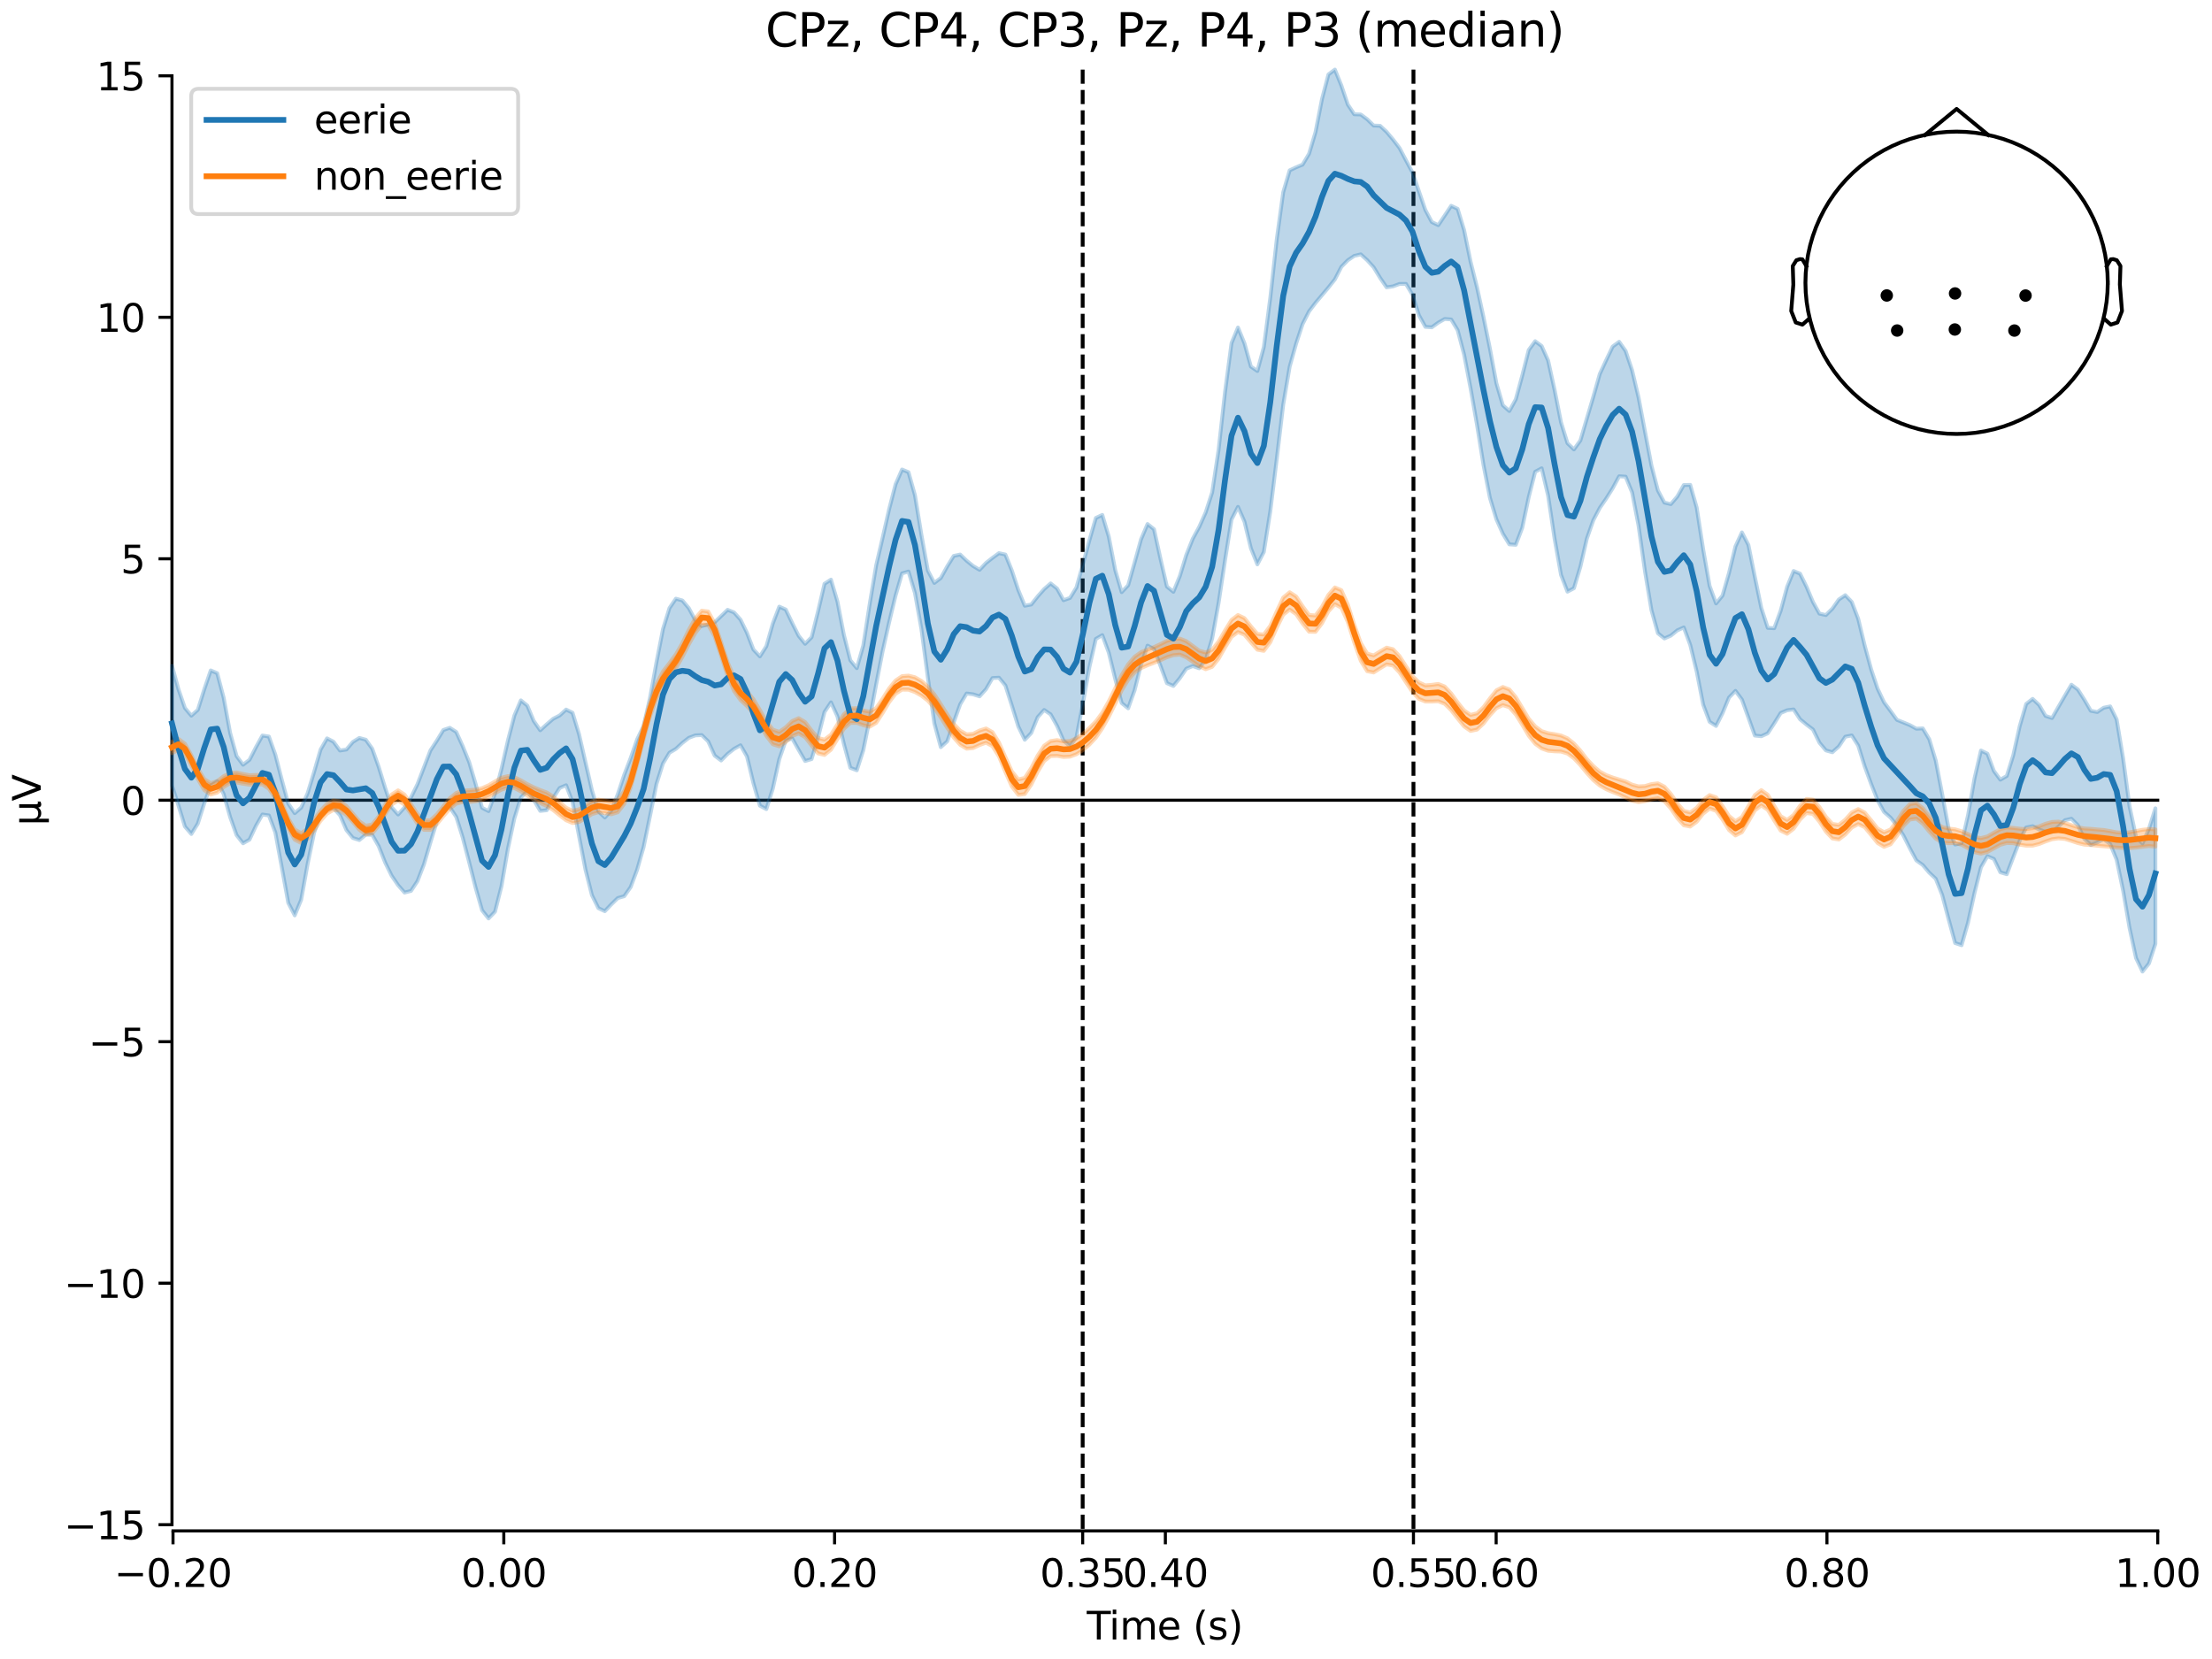 <?xml version="1.0" encoding="utf-8" standalone="no"?>
<!DOCTYPE svg PUBLIC "-//W3C//DTD SVG 1.1//EN"
  "http://www.w3.org/Graphics/SVG/1.1/DTD/svg11.dtd">
<svg xmlns:xlink="http://www.w3.org/1999/xlink" width="576pt" height="432pt" viewBox="0 0 576 432" xmlns="http://www.w3.org/2000/svg" version="1.1">
 <defs>
  <style type="text/css">*{stroke-linejoin: round; stroke-linecap: butt}</style>
 </defs>
 <g id="figure_1">
  <g id="patch_1">
   <path d="M 0 432 
L 576 432 
L 576 0 
L 0 0 
z
" style="fill: #ffffff"/>
  </g>
  <g id="axes_1">
   <g id="patch_2">
    <path d="M 44.783 398.644 
L 561.867 398.644 
L 561.867 18.118 
L 44.783 18.118 
L 44.783 398.644 
z
" style="fill: none; opacity: 0"/>
   </g>
   <g id="patch_3">
    <path d="M 44.783 397.028 
L 44.783 19.734 
" style="fill: none; stroke: #000000; stroke-width: 0.8; stroke-linejoin: miter; stroke-linecap: square"/>
   </g>
   <g id="LineCollection_1">
    <path d="M 281.926 18.118 
L 281.926 398.644 
" clip-path="url(#p8f4f08d5bb)" style="fill: none; stroke-dasharray: 3.7,1.6; stroke-dashoffset: 0; stroke: #000000"/>
    <path d="M 368.061 18.118 
L 368.061 398.644 
" clip-path="url(#p8f4f08d5bb)" style="fill: none; stroke-dasharray: 3.7,1.6; stroke-dashoffset: 0; stroke: #000000"/>
   </g>
   <g id="matplotlib.axis_1">
    <g id="xtick_1">
     <g id="line2d_1">
      <defs>
       <path id="m17f79d1de5" d="M 0 0 
L 0 3.5 
" style="stroke: #000000; stroke-width: 0.8"/>
      </defs>
      <g>
       <use xlink:href="#m17f79d1de5" x="45.052" y="398.644" style="stroke: #000000; stroke-width: 0.8"/>
      </g>
     </g>
     <g id="text_1">
      <!-- −0.20 -->
      <g transform="translate(29.73 413.242) scale(0.1 -0.1)">
       <defs>
        <path id="DejaVuSans-2212" d="M 678 2272 
L 4684 2272 
L 4684 1741 
L 678 1741 
L 678 2272 
z
" transform="scale(0.016)"/>
        <path id="DejaVuSans-30" d="M 2034 4250 
Q 1547 4250 1301 3770 
Q 1056 3291 1056 2328 
Q 1056 1369 1301 889 
Q 1547 409 2034 409 
Q 2525 409 2770 889 
Q 3016 1369 3016 2328 
Q 3016 3291 2770 3770 
Q 2525 4250 2034 4250 
z
M 2034 4750 
Q 2819 4750 3233 4129 
Q 3647 3509 3647 2328 
Q 3647 1150 3233 529 
Q 2819 -91 2034 -91 
Q 1250 -91 836 529 
Q 422 1150 422 2328 
Q 422 3509 836 4129 
Q 1250 4750 2034 4750 
z
" transform="scale(0.016)"/>
        <path id="DejaVuSans-2e" d="M 684 794 
L 1344 794 
L 1344 0 
L 684 0 
L 684 794 
z
" transform="scale(0.016)"/>
        <path id="DejaVuSans-32" d="M 1228 531 
L 3431 531 
L 3431 0 
L 469 0 
L 469 531 
Q 828 903 1448 1529 
Q 2069 2156 2228 2338 
Q 2531 2678 2651 2914 
Q 2772 3150 2772 3378 
Q 2772 3750 2511 3984 
Q 2250 4219 1831 4219 
Q 1534 4219 1204 4116 
Q 875 4013 500 3803 
L 500 4441 
Q 881 4594 1212 4672 
Q 1544 4750 1819 4750 
Q 2544 4750 2975 4387 
Q 3406 4025 3406 3419 
Q 3406 3131 3298 2873 
Q 3191 2616 2906 2266 
Q 2828 2175 2409 1742 
Q 1991 1309 1228 531 
z
" transform="scale(0.016)"/>
       </defs>
       <use xlink:href="#DejaVuSans-2212"/>
       <use xlink:href="#DejaVuSans-30" transform="translate(83.789 0)"/>
       <use xlink:href="#DejaVuSans-2e" transform="translate(147.412 0)"/>
       <use xlink:href="#DejaVuSans-32" transform="translate(179.199 0)"/>
       <use xlink:href="#DejaVuSans-30" transform="translate(242.822 0)"/>
      </g>
     </g>
    </g>
    <g id="xtick_2">
     <g id="line2d_2">
      <g>
       <use xlink:href="#m17f79d1de5" x="131.188" y="398.644" style="stroke: #000000; stroke-width: 0.8"/>
      </g>
     </g>
     <g id="text_2">
      <!-- 0.00 -->
      <g transform="translate(120.055 413.242) scale(0.1 -0.1)">
       <use xlink:href="#DejaVuSans-30"/>
       <use xlink:href="#DejaVuSans-2e" transform="translate(63.623 0)"/>
       <use xlink:href="#DejaVuSans-30" transform="translate(95.41 0)"/>
       <use xlink:href="#DejaVuSans-30" transform="translate(159.033 0)"/>
      </g>
     </g>
    </g>
    <g id="xtick_3">
     <g id="line2d_3">
      <g>
       <use xlink:href="#m17f79d1de5" x="217.324" y="398.644" style="stroke: #000000; stroke-width: 0.8"/>
      </g>
     </g>
     <g id="text_3">
      <!-- 0.20 -->
      <g transform="translate(206.191 413.242) scale(0.1 -0.1)">
       <use xlink:href="#DejaVuSans-30"/>
       <use xlink:href="#DejaVuSans-2e" transform="translate(63.623 0)"/>
       <use xlink:href="#DejaVuSans-32" transform="translate(95.41 0)"/>
       <use xlink:href="#DejaVuSans-30" transform="translate(159.033 0)"/>
      </g>
     </g>
    </g>
    <g id="xtick_4">
     <g id="line2d_4">
      <g>
       <use xlink:href="#m17f79d1de5" x="281.926" y="398.644" style="stroke: #000000; stroke-width: 0.8"/>
      </g>
     </g>
     <g id="text_4">
      <!-- 0.35 -->
      <g transform="translate(270.793 413.242) scale(0.1 -0.1)">
       <defs>
        <path id="DejaVuSans-33" d="M 2597 2516 
Q 3050 2419 3304 2112 
Q 3559 1806 3559 1356 
Q 3559 666 3084 287 
Q 2609 -91 1734 -91 
Q 1441 -91 1130 -33 
Q 819 25 488 141 
L 488 750 
Q 750 597 1062 519 
Q 1375 441 1716 441 
Q 2309 441 2620 675 
Q 2931 909 2931 1356 
Q 2931 1769 2642 2001 
Q 2353 2234 1838 2234 
L 1294 2234 
L 1294 2753 
L 1863 2753 
Q 2328 2753 2575 2939 
Q 2822 3125 2822 3475 
Q 2822 3834 2567 4026 
Q 2313 4219 1838 4219 
Q 1578 4219 1281 4162 
Q 984 4106 628 3988 
L 628 4550 
Q 988 4650 1302 4700 
Q 1616 4750 1894 4750 
Q 2613 4750 3031 4423 
Q 3450 4097 3450 3541 
Q 3450 3153 3228 2886 
Q 3006 2619 2597 2516 
z
" transform="scale(0.016)"/>
        <path id="DejaVuSans-35" d="M 691 4666 
L 3169 4666 
L 3169 4134 
L 1269 4134 
L 1269 2991 
Q 1406 3038 1543 3061 
Q 1681 3084 1819 3084 
Q 2600 3084 3056 2656 
Q 3513 2228 3513 1497 
Q 3513 744 3044 326 
Q 2575 -91 1722 -91 
Q 1428 -91 1123 -41 
Q 819 9 494 109 
L 494 744 
Q 775 591 1075 516 
Q 1375 441 1709 441 
Q 2250 441 2565 725 
Q 2881 1009 2881 1497 
Q 2881 1984 2565 2268 
Q 2250 2553 1709 2553 
Q 1456 2553 1204 2497 
Q 953 2441 691 2322 
L 691 4666 
z
" transform="scale(0.016)"/>
       </defs>
       <use xlink:href="#DejaVuSans-30"/>
       <use xlink:href="#DejaVuSans-2e" transform="translate(63.623 0)"/>
       <use xlink:href="#DejaVuSans-33" transform="translate(95.41 0)"/>
       <use xlink:href="#DejaVuSans-35" transform="translate(159.033 0)"/>
      </g>
     </g>
    </g>
    <g id="xtick_5">
     <g id="line2d_5">
      <g>
       <use xlink:href="#m17f79d1de5" x="303.46" y="398.644" style="stroke: #000000; stroke-width: 0.8"/>
      </g>
     </g>
     <g id="text_5">
      <!-- 0.40 -->
      <g transform="translate(292.327 413.242) scale(0.1 -0.1)">
       <defs>
        <path id="DejaVuSans-34" d="M 2419 4116 
L 825 1625 
L 2419 1625 
L 2419 4116 
z
M 2253 4666 
L 3047 4666 
L 3047 1625 
L 3713 1625 
L 3713 1100 
L 3047 1100 
L 3047 0 
L 2419 0 
L 2419 1100 
L 313 1100 
L 313 1709 
L 2253 4666 
z
" transform="scale(0.016)"/>
       </defs>
       <use xlink:href="#DejaVuSans-30"/>
       <use xlink:href="#DejaVuSans-2e" transform="translate(63.623 0)"/>
       <use xlink:href="#DejaVuSans-34" transform="translate(95.41 0)"/>
       <use xlink:href="#DejaVuSans-30" transform="translate(159.033 0)"/>
      </g>
     </g>
    </g>
    <g id="xtick_6">
     <g id="line2d_6">
      <g>
       <use xlink:href="#m17f79d1de5" x="368.061" y="398.644" style="stroke: #000000; stroke-width: 0.8"/>
      </g>
     </g>
     <g id="text_6">
      <!-- 0.55 -->
      <g transform="translate(356.929 413.242) scale(0.1 -0.1)">
       <use xlink:href="#DejaVuSans-30"/>
       <use xlink:href="#DejaVuSans-2e" transform="translate(63.623 0)"/>
       <use xlink:href="#DejaVuSans-35" transform="translate(95.41 0)"/>
       <use xlink:href="#DejaVuSans-35" transform="translate(159.033 0)"/>
      </g>
     </g>
    </g>
    <g id="xtick_7">
     <g id="line2d_7">
      <g>
       <use xlink:href="#m17f79d1de5" x="389.595" y="398.644" style="stroke: #000000; stroke-width: 0.8"/>
      </g>
     </g>
     <g id="text_7">
      <!-- 0.60 -->
      <g transform="translate(378.463 413.242) scale(0.1 -0.1)">
       <defs>
        <path id="DejaVuSans-36" d="M 2113 2584 
Q 1688 2584 1439 2293 
Q 1191 2003 1191 1497 
Q 1191 994 1439 701 
Q 1688 409 2113 409 
Q 2538 409 2786 701 
Q 3034 994 3034 1497 
Q 3034 2003 2786 2293 
Q 2538 2584 2113 2584 
z
M 3366 4563 
L 3366 3988 
Q 3128 4100 2886 4159 
Q 2644 4219 2406 4219 
Q 1781 4219 1451 3797 
Q 1122 3375 1075 2522 
Q 1259 2794 1537 2939 
Q 1816 3084 2150 3084 
Q 2853 3084 3261 2657 
Q 3669 2231 3669 1497 
Q 3669 778 3244 343 
Q 2819 -91 2113 -91 
Q 1303 -91 875 529 
Q 447 1150 447 2328 
Q 447 3434 972 4092 
Q 1497 4750 2381 4750 
Q 2619 4750 2861 4703 
Q 3103 4656 3366 4563 
z
" transform="scale(0.016)"/>
       </defs>
       <use xlink:href="#DejaVuSans-30"/>
       <use xlink:href="#DejaVuSans-2e" transform="translate(63.623 0)"/>
       <use xlink:href="#DejaVuSans-36" transform="translate(95.41 0)"/>
       <use xlink:href="#DejaVuSans-30" transform="translate(159.033 0)"/>
      </g>
     </g>
    </g>
    <g id="xtick_8">
     <g id="line2d_8">
      <g>
       <use xlink:href="#m17f79d1de5" x="475.731" y="398.644" style="stroke: #000000; stroke-width: 0.8"/>
      </g>
     </g>
     <g id="text_8">
      <!-- 0.80 -->
      <g transform="translate(464.598 413.242) scale(0.1 -0.1)">
       <defs>
        <path id="DejaVuSans-38" d="M 2034 2216 
Q 1584 2216 1326 1975 
Q 1069 1734 1069 1313 
Q 1069 891 1326 650 
Q 1584 409 2034 409 
Q 2484 409 2743 651 
Q 3003 894 3003 1313 
Q 3003 1734 2745 1975 
Q 2488 2216 2034 2216 
z
M 1403 2484 
Q 997 2584 770 2862 
Q 544 3141 544 3541 
Q 544 4100 942 4425 
Q 1341 4750 2034 4750 
Q 2731 4750 3128 4425 
Q 3525 4100 3525 3541 
Q 3525 3141 3298 2862 
Q 3072 2584 2669 2484 
Q 3125 2378 3379 2068 
Q 3634 1759 3634 1313 
Q 3634 634 3220 271 
Q 2806 -91 2034 -91 
Q 1263 -91 848 271 
Q 434 634 434 1313 
Q 434 1759 690 2068 
Q 947 2378 1403 2484 
z
M 1172 3481 
Q 1172 3119 1398 2916 
Q 1625 2713 2034 2713 
Q 2441 2713 2670 2916 
Q 2900 3119 2900 3481 
Q 2900 3844 2670 4047 
Q 2441 4250 2034 4250 
Q 1625 4250 1398 4047 
Q 1172 3844 1172 3481 
z
" transform="scale(0.016)"/>
       </defs>
       <use xlink:href="#DejaVuSans-30"/>
       <use xlink:href="#DejaVuSans-2e" transform="translate(63.623 0)"/>
       <use xlink:href="#DejaVuSans-38" transform="translate(95.41 0)"/>
       <use xlink:href="#DejaVuSans-30" transform="translate(159.033 0)"/>
      </g>
     </g>
    </g>
    <g id="xtick_9">
     <g id="line2d_9">
      <g>
       <use xlink:href="#m17f79d1de5" x="561.867" y="398.644" style="stroke: #000000; stroke-width: 0.8"/>
      </g>
     </g>
     <g id="text_9">
      <!-- 1.00 -->
      <g transform="translate(550.734 413.242) scale(0.1 -0.1)">
       <defs>
        <path id="DejaVuSans-31" d="M 794 531 
L 1825 531 
L 1825 4091 
L 703 3866 
L 703 4441 
L 1819 4666 
L 2450 4666 
L 2450 531 
L 3481 531 
L 3481 0 
L 794 0 
L 794 531 
z
" transform="scale(0.016)"/>
       </defs>
       <use xlink:href="#DejaVuSans-31"/>
       <use xlink:href="#DejaVuSans-2e" transform="translate(63.623 0)"/>
       <use xlink:href="#DejaVuSans-30" transform="translate(95.41 0)"/>
       <use xlink:href="#DejaVuSans-30" transform="translate(159.033 0)"/>
      </g>
     </g>
    </g>
    <g id="text_10">
     <!-- Time (s) -->
     <g transform="translate(282.996 426.92) scale(0.1 -0.1)">
      <defs>
       <path id="DejaVuSans-54" d="M -19 4666 
L 3928 4666 
L 3928 4134 
L 2272 4134 
L 2272 0 
L 1638 0 
L 1638 4134 
L -19 4134 
L -19 4666 
z
" transform="scale(0.016)"/>
       <path id="DejaVuSans-69" d="M 603 3500 
L 1178 3500 
L 1178 0 
L 603 0 
L 603 3500 
z
M 603 4863 
L 1178 4863 
L 1178 4134 
L 603 4134 
L 603 4863 
z
" transform="scale(0.016)"/>
       <path id="DejaVuSans-6d" d="M 3328 2828 
Q 3544 3216 3844 3400 
Q 4144 3584 4550 3584 
Q 5097 3584 5394 3201 
Q 5691 2819 5691 2113 
L 5691 0 
L 5113 0 
L 5113 2094 
Q 5113 2597 4934 2840 
Q 4756 3084 4391 3084 
Q 3944 3084 3684 2787 
Q 3425 2491 3425 1978 
L 3425 0 
L 2847 0 
L 2847 2094 
Q 2847 2600 2669 2842 
Q 2491 3084 2119 3084 
Q 1678 3084 1418 2786 
Q 1159 2488 1159 1978 
L 1159 0 
L 581 0 
L 581 3500 
L 1159 3500 
L 1159 2956 
Q 1356 3278 1631 3431 
Q 1906 3584 2284 3584 
Q 2666 3584 2933 3390 
Q 3200 3197 3328 2828 
z
" transform="scale(0.016)"/>
       <path id="DejaVuSans-65" d="M 3597 1894 
L 3597 1613 
L 953 1613 
Q 991 1019 1311 708 
Q 1631 397 2203 397 
Q 2534 397 2845 478 
Q 3156 559 3463 722 
L 3463 178 
Q 3153 47 2828 -22 
Q 2503 -91 2169 -91 
Q 1331 -91 842 396 
Q 353 884 353 1716 
Q 353 2575 817 3079 
Q 1281 3584 2069 3584 
Q 2775 3584 3186 3129 
Q 3597 2675 3597 1894 
z
M 3022 2063 
Q 3016 2534 2758 2815 
Q 2500 3097 2075 3097 
Q 1594 3097 1305 2825 
Q 1016 2553 972 2059 
L 3022 2063 
z
" transform="scale(0.016)"/>
       <path id="DejaVuSans-20" transform="scale(0.016)"/>
       <path id="DejaVuSans-28" d="M 1984 4856 
Q 1566 4138 1362 3434 
Q 1159 2731 1159 2009 
Q 1159 1288 1364 580 
Q 1569 -128 1984 -844 
L 1484 -844 
Q 1016 -109 783 600 
Q 550 1309 550 2009 
Q 550 2706 781 3412 
Q 1013 4119 1484 4856 
L 1984 4856 
z
" transform="scale(0.016)"/>
       <path id="DejaVuSans-73" d="M 2834 3397 
L 2834 2853 
Q 2591 2978 2328 3040 
Q 2066 3103 1784 3103 
Q 1356 3103 1142 2972 
Q 928 2841 928 2578 
Q 928 2378 1081 2264 
Q 1234 2150 1697 2047 
L 1894 2003 
Q 2506 1872 2764 1633 
Q 3022 1394 3022 966 
Q 3022 478 2636 193 
Q 2250 -91 1575 -91 
Q 1294 -91 989 -36 
Q 684 19 347 128 
L 347 722 
Q 666 556 975 473 
Q 1284 391 1588 391 
Q 1994 391 2212 530 
Q 2431 669 2431 922 
Q 2431 1156 2273 1281 
Q 2116 1406 1581 1522 
L 1381 1569 
Q 847 1681 609 1914 
Q 372 2147 372 2553 
Q 372 3047 722 3315 
Q 1072 3584 1716 3584 
Q 2034 3584 2315 3537 
Q 2597 3491 2834 3397 
z
" transform="scale(0.016)"/>
       <path id="DejaVuSans-29" d="M 513 4856 
L 1013 4856 
Q 1481 4119 1714 3412 
Q 1947 2706 1947 2009 
Q 1947 1309 1714 600 
Q 1481 -109 1013 -844 
L 513 -844 
Q 928 -128 1133 580 
Q 1338 1288 1338 2009 
Q 1338 2731 1133 3434 
Q 928 4138 513 4856 
z
" transform="scale(0.016)"/>
      </defs>
      <use xlink:href="#DejaVuSans-54"/>
      <use xlink:href="#DejaVuSans-69" transform="translate(57.959 0)"/>
      <use xlink:href="#DejaVuSans-6d" transform="translate(85.742 0)"/>
      <use xlink:href="#DejaVuSans-65" transform="translate(183.154 0)"/>
      <use xlink:href="#DejaVuSans-20" transform="translate(244.678 0)"/>
      <use xlink:href="#DejaVuSans-28" transform="translate(276.465 0)"/>
      <use xlink:href="#DejaVuSans-73" transform="translate(315.479 0)"/>
      <use xlink:href="#DejaVuSans-29" transform="translate(367.578 0)"/>
     </g>
    </g>
   </g>
   <g id="matplotlib.axis_2">
    <g id="ytick_1">
     <g id="line2d_10">
      <defs>
       <path id="ma03d121a5c" d="M 0 0 
L -3.5 0 
" style="stroke: #000000; stroke-width: 0.8"/>
      </defs>
      <g>
       <use xlink:href="#ma03d121a5c" x="44.783" y="397.028" style="stroke: #000000; stroke-width: 0.8"/>
      </g>
     </g>
     <g id="text_11">
      <!-- −15 -->
      <g transform="translate(16.678 400.827) scale(0.1 -0.1)">
       <use xlink:href="#DejaVuSans-2212"/>
       <use xlink:href="#DejaVuSans-31" transform="translate(83.789 0)"/>
       <use xlink:href="#DejaVuSans-35" transform="translate(147.412 0)"/>
      </g>
     </g>
    </g>
    <g id="ytick_2">
     <g id="line2d_11">
      <g>
       <use xlink:href="#ma03d121a5c" x="44.783" y="334.146" style="stroke: #000000; stroke-width: 0.8"/>
      </g>
     </g>
     <g id="text_12">
      <!-- −10 -->
      <g transform="translate(16.678 337.945) scale(0.1 -0.1)">
       <use xlink:href="#DejaVuSans-2212"/>
       <use xlink:href="#DejaVuSans-31" transform="translate(83.789 0)"/>
       <use xlink:href="#DejaVuSans-30" transform="translate(147.412 0)"/>
      </g>
     </g>
    </g>
    <g id="ytick_3">
     <g id="line2d_12">
      <g>
       <use xlink:href="#ma03d121a5c" x="44.783" y="271.263" style="stroke: #000000; stroke-width: 0.8"/>
      </g>
     </g>
     <g id="text_13">
      <!-- −5 -->
      <g transform="translate(23.041 275.063) scale(0.1 -0.1)">
       <use xlink:href="#DejaVuSans-2212"/>
       <use xlink:href="#DejaVuSans-35" transform="translate(83.789 0)"/>
      </g>
     </g>
    </g>
    <g id="ytick_4">
     <g id="line2d_13">
      <g>
       <use xlink:href="#ma03d121a5c" x="44.783" y="208.381" style="stroke: #000000; stroke-width: 0.8"/>
      </g>
     </g>
     <g id="text_14">
      <!-- 0 -->
      <g transform="translate(31.421 212.18) scale(0.1 -0.1)">
       <use xlink:href="#DejaVuSans-30"/>
      </g>
     </g>
    </g>
    <g id="ytick_5">
     <g id="line2d_14">
      <g>
       <use xlink:href="#ma03d121a5c" x="44.783" y="145.499" style="stroke: #000000; stroke-width: 0.8"/>
      </g>
     </g>
     <g id="text_15">
      <!-- 5 -->
      <g transform="translate(31.421 149.298) scale(0.1 -0.1)">
       <use xlink:href="#DejaVuSans-35"/>
      </g>
     </g>
    </g>
    <g id="ytick_6">
     <g id="line2d_15">
      <g>
       <use xlink:href="#ma03d121a5c" x="44.783" y="82.616" style="stroke: #000000; stroke-width: 0.8"/>
      </g>
     </g>
     <g id="text_16">
      <!-- 10 -->
      <g transform="translate(25.058 86.415) scale(0.1 -0.1)">
       <use xlink:href="#DejaVuSans-31"/>
       <use xlink:href="#DejaVuSans-30" transform="translate(63.623 0)"/>
      </g>
     </g>
    </g>
    <g id="ytick_7">
     <g id="line2d_16">
      <g>
       <use xlink:href="#ma03d121a5c" x="44.783" y="19.734" style="stroke: #000000; stroke-width: 0.8"/>
      </g>
     </g>
     <g id="text_17">
      <!-- 15 -->
      <g transform="translate(25.058 23.533) scale(0.1 -0.1)">
       <use xlink:href="#DejaVuSans-31"/>
       <use xlink:href="#DejaVuSans-35" transform="translate(63.623 0)"/>
      </g>
     </g>
    </g>
    <g id="text_18">
     <!-- µV -->
     <g transform="translate(10.599 214.982) rotate(-90) scale(0.1 -0.1)">
      <defs>
       <path id="DejaVuSans-b5" d="M 544 -1331 
L 544 3500 
L 1119 3500 
L 1119 1325 
Q 1119 872 1334 640 
Q 1550 409 1972 409 
Q 2434 409 2667 671 
Q 2900 934 2900 1459 
L 2900 3500 
L 3475 3500 
L 3475 806 
Q 3475 619 3529 530 
Q 3584 441 3700 441 
Q 3728 441 3778 458 
Q 3828 475 3916 513 
L 3916 50 
Q 3788 -22 3673 -56 
Q 3559 -91 3450 -91 
Q 3234 -91 3106 31 
Q 2978 153 2931 403 
Q 2775 156 2548 32 
Q 2322 -91 2016 -91 
Q 1697 -91 1473 31 
Q 1250 153 1119 397 
L 1119 -1331 
L 544 -1331 
z
" transform="scale(0.016)"/>
       <path id="DejaVuSans-56" d="M 1831 0 
L 50 4666 
L 709 4666 
L 2188 738 
L 3669 4666 
L 4325 4666 
L 2547 0 
L 1831 0 
z
" transform="scale(0.016)"/>
      </defs>
      <use xlink:href="#DejaVuSans-b5"/>
      <use xlink:href="#DejaVuSans-56" transform="translate(63.623 0)"/>
     </g>
    </g>
   </g>
   <g id="patch_4">
    <path d="M 45.052 398.644 
L 561.867 398.644 
" style="fill: none; stroke: #000000; stroke-width: 0.8; stroke-linejoin: miter; stroke-linecap: square"/>
   </g>
   <g id="patch_5">
    <path d="M 44.783 208.381 
L 561.867 208.381 
" style="fill: none; stroke: #000000; stroke-width: 0.8; stroke-linejoin: miter; stroke-linecap: square"/>
   </g>
   <g id="text_19">
    <!-- CPz, CP4, CP3, Pz, P4, P3 (median) -->
    <g transform="translate(199.332 12.118) scale(0.12 -0.12)">
     <defs>
      <path id="DejaVuSans-43" d="M 4122 4306 
L 4122 3641 
Q 3803 3938 3442 4084 
Q 3081 4231 2675 4231 
Q 1875 4231 1450 3742 
Q 1025 3253 1025 2328 
Q 1025 1406 1450 917 
Q 1875 428 2675 428 
Q 3081 428 3442 575 
Q 3803 722 4122 1019 
L 4122 359 
Q 3791 134 3420 21 
Q 3050 -91 2638 -91 
Q 1578 -91 968 557 
Q 359 1206 359 2328 
Q 359 3453 968 4101 
Q 1578 4750 2638 4750 
Q 3056 4750 3426 4639 
Q 3797 4528 4122 4306 
z
" transform="scale(0.016)"/>
      <path id="DejaVuSans-50" d="M 1259 4147 
L 1259 2394 
L 2053 2394 
Q 2494 2394 2734 2622 
Q 2975 2850 2975 3272 
Q 2975 3691 2734 3919 
Q 2494 4147 2053 4147 
L 1259 4147 
z
M 628 4666 
L 2053 4666 
Q 2838 4666 3239 4311 
Q 3641 3956 3641 3272 
Q 3641 2581 3239 2228 
Q 2838 1875 2053 1875 
L 1259 1875 
L 1259 0 
L 628 0 
L 628 4666 
z
" transform="scale(0.016)"/>
      <path id="DejaVuSans-7a" d="M 353 3500 
L 3084 3500 
L 3084 2975 
L 922 459 
L 3084 459 
L 3084 0 
L 275 0 
L 275 525 
L 2438 3041 
L 353 3041 
L 353 3500 
z
" transform="scale(0.016)"/>
      <path id="DejaVuSans-2c" d="M 750 794 
L 1409 794 
L 1409 256 
L 897 -744 
L 494 -744 
L 750 256 
L 750 794 
z
" transform="scale(0.016)"/>
      <path id="DejaVuSans-64" d="M 2906 2969 
L 2906 4863 
L 3481 4863 
L 3481 0 
L 2906 0 
L 2906 525 
Q 2725 213 2448 61 
Q 2172 -91 1784 -91 
Q 1150 -91 751 415 
Q 353 922 353 1747 
Q 353 2572 751 3078 
Q 1150 3584 1784 3584 
Q 2172 3584 2448 3432 
Q 2725 3281 2906 2969 
z
M 947 1747 
Q 947 1113 1208 752 
Q 1469 391 1925 391 
Q 2381 391 2643 752 
Q 2906 1113 2906 1747 
Q 2906 2381 2643 2742 
Q 2381 3103 1925 3103 
Q 1469 3103 1208 2742 
Q 947 2381 947 1747 
z
" transform="scale(0.016)"/>
      <path id="DejaVuSans-61" d="M 2194 1759 
Q 1497 1759 1228 1600 
Q 959 1441 959 1056 
Q 959 750 1161 570 
Q 1363 391 1709 391 
Q 2188 391 2477 730 
Q 2766 1069 2766 1631 
L 2766 1759 
L 2194 1759 
z
M 3341 1997 
L 3341 0 
L 2766 0 
L 2766 531 
Q 2569 213 2275 61 
Q 1981 -91 1556 -91 
Q 1019 -91 701 211 
Q 384 513 384 1019 
Q 384 1609 779 1909 
Q 1175 2209 1959 2209 
L 2766 2209 
L 2766 2266 
Q 2766 2663 2505 2880 
Q 2244 3097 1772 3097 
Q 1472 3097 1187 3025 
Q 903 2953 641 2809 
L 641 3341 
Q 956 3463 1253 3523 
Q 1550 3584 1831 3584 
Q 2591 3584 2966 3190 
Q 3341 2797 3341 1997 
z
" transform="scale(0.016)"/>
      <path id="DejaVuSans-6e" d="M 3513 2113 
L 3513 0 
L 2938 0 
L 2938 2094 
Q 2938 2591 2744 2837 
Q 2550 3084 2163 3084 
Q 1697 3084 1428 2787 
Q 1159 2491 1159 1978 
L 1159 0 
L 581 0 
L 581 3500 
L 1159 3500 
L 1159 2956 
Q 1366 3272 1645 3428 
Q 1925 3584 2291 3584 
Q 2894 3584 3203 3211 
Q 3513 2838 3513 2113 
z
" transform="scale(0.016)"/>
     </defs>
     <use xlink:href="#DejaVuSans-43"/>
     <use xlink:href="#DejaVuSans-50" transform="translate(69.824 0)"/>
     <use xlink:href="#DejaVuSans-7a" transform="translate(130.127 0)"/>
     <use xlink:href="#DejaVuSans-2c" transform="translate(182.617 0)"/>
     <use xlink:href="#DejaVuSans-20" transform="translate(214.404 0)"/>
     <use xlink:href="#DejaVuSans-43" transform="translate(246.191 0)"/>
     <use xlink:href="#DejaVuSans-50" transform="translate(316.016 0)"/>
     <use xlink:href="#DejaVuSans-34" transform="translate(376.318 0)"/>
     <use xlink:href="#DejaVuSans-2c" transform="translate(439.941 0)"/>
     <use xlink:href="#DejaVuSans-20" transform="translate(471.729 0)"/>
     <use xlink:href="#DejaVuSans-43" transform="translate(503.516 0)"/>
     <use xlink:href="#DejaVuSans-50" transform="translate(573.34 0)"/>
     <use xlink:href="#DejaVuSans-33" transform="translate(633.643 0)"/>
     <use xlink:href="#DejaVuSans-2c" transform="translate(697.266 0)"/>
     <use xlink:href="#DejaVuSans-20" transform="translate(729.053 0)"/>
     <use xlink:href="#DejaVuSans-50" transform="translate(760.84 0)"/>
     <use xlink:href="#DejaVuSans-7a" transform="translate(821.143 0)"/>
     <use xlink:href="#DejaVuSans-2c" transform="translate(873.633 0)"/>
     <use xlink:href="#DejaVuSans-20" transform="translate(905.42 0)"/>
     <use xlink:href="#DejaVuSans-50" transform="translate(937.207 0)"/>
     <use xlink:href="#DejaVuSans-34" transform="translate(997.51 0)"/>
     <use xlink:href="#DejaVuSans-2c" transform="translate(1061.133 0)"/>
     <use xlink:href="#DejaVuSans-20" transform="translate(1092.92 0)"/>
     <use xlink:href="#DejaVuSans-50" transform="translate(1124.707 0)"/>
     <use xlink:href="#DejaVuSans-33" transform="translate(1185.01 0)"/>
     <use xlink:href="#DejaVuSans-20" transform="translate(1248.633 0)"/>
     <use xlink:href="#DejaVuSans-28" transform="translate(1280.42 0)"/>
     <use xlink:href="#DejaVuSans-6d" transform="translate(1319.434 0)"/>
     <use xlink:href="#DejaVuSans-65" transform="translate(1416.846 0)"/>
     <use xlink:href="#DejaVuSans-64" transform="translate(1478.369 0)"/>
     <use xlink:href="#DejaVuSans-69" transform="translate(1541.846 0)"/>
     <use xlink:href="#DejaVuSans-61" transform="translate(1569.629 0)"/>
     <use xlink:href="#DejaVuSans-6e" transform="translate(1630.908 0)"/>
     <use xlink:href="#DejaVuSans-29" transform="translate(1694.287 0)"/>
    </g>
   </g>
   <g id="legend_1">
    <g id="patch_6">
     <path d="M 51.783 55.753 
L 132.925 55.753 
Q 134.925 55.753 134.925 53.753 
L 134.925 25.118 
Q 134.925 23.118 132.925 23.118 
L 51.783 23.118 
Q 49.783 23.118 49.783 25.118 
L 49.783 53.753 
Q 49.783 55.753 51.783 55.753 
z
" style="fill: #ffffff; opacity: 0.8; stroke: #cccccc; stroke-linejoin: miter"/>
    </g>
    <g id="line2d_17">
     <path d="M 53.783 31.217 
L 63.783 31.217 
L 73.783 31.217 
" style="fill: none; stroke: #1f77b4; stroke-width: 1.5; stroke-linecap: square"/>
    </g>
    <g id="text_20">
     <!-- eerie -->
     <g transform="translate(81.783 34.717) scale(0.1 -0.1)">
      <defs>
       <path id="DejaVuSans-72" d="M 2631 2963 
Q 2534 3019 2420 3045 
Q 2306 3072 2169 3072 
Q 1681 3072 1420 2755 
Q 1159 2438 1159 1844 
L 1159 0 
L 581 0 
L 581 3500 
L 1159 3500 
L 1159 2956 
Q 1341 3275 1631 3429 
Q 1922 3584 2338 3584 
Q 2397 3584 2469 3576 
Q 2541 3569 2628 3553 
L 2631 2963 
z
" transform="scale(0.016)"/>
      </defs>
      <use xlink:href="#DejaVuSans-65"/>
      <use xlink:href="#DejaVuSans-65" transform="translate(61.523 0)"/>
      <use xlink:href="#DejaVuSans-72" transform="translate(123.047 0)"/>
      <use xlink:href="#DejaVuSans-69" transform="translate(164.16 0)"/>
      <use xlink:href="#DejaVuSans-65" transform="translate(191.943 0)"/>
     </g>
    </g>
    <g id="line2d_18">
     <path d="M 53.783 45.895 
L 63.783 45.895 
L 73.783 45.895 
" style="fill: none; stroke: #ff7f0e; stroke-width: 1.5; stroke-linecap: square"/>
    </g>
    <g id="text_21">
     <!-- non_eerie -->
     <g transform="translate(81.783 49.395) scale(0.1 -0.1)">
      <defs>
       <path id="DejaVuSans-6f" d="M 1959 3097 
Q 1497 3097 1228 2736 
Q 959 2375 959 1747 
Q 959 1119 1226 758 
Q 1494 397 1959 397 
Q 2419 397 2687 759 
Q 2956 1122 2956 1747 
Q 2956 2369 2687 2733 
Q 2419 3097 1959 3097 
z
M 1959 3584 
Q 2709 3584 3137 3096 
Q 3566 2609 3566 1747 
Q 3566 888 3137 398 
Q 2709 -91 1959 -91 
Q 1206 -91 779 398 
Q 353 888 353 1747 
Q 353 2609 779 3096 
Q 1206 3584 1959 3584 
z
" transform="scale(0.016)"/>
       <path id="DejaVuSans-5f" d="M 3263 -1063 
L 3263 -1509 
L -63 -1509 
L -63 -1063 
L 3263 -1063 
z
" transform="scale(0.016)"/>
      </defs>
      <use xlink:href="#DejaVuSans-6e"/>
      <use xlink:href="#DejaVuSans-6f" transform="translate(63.379 0)"/>
      <use xlink:href="#DejaVuSans-6e" transform="translate(124.561 0)"/>
      <use xlink:href="#DejaVuSans-5f" transform="translate(187.939 0)"/>
      <use xlink:href="#DejaVuSans-65" transform="translate(237.939 0)"/>
      <use xlink:href="#DejaVuSans-65" transform="translate(299.463 0)"/>
      <use xlink:href="#DejaVuSans-72" transform="translate(360.986 0)"/>
      <use xlink:href="#DejaVuSans-69" transform="translate(402.1 0)"/>
      <use xlink:href="#DejaVuSans-65" transform="translate(429.883 0)"/>
     </g>
    </g>
   </g>
   <g id="FillBetweenPolyCollection_1">
    <defs>
     <path id="mbb36e382ff" d="M 44.783 -258.664 
L 44.783 -227.453 
L 46.465 -222.26 
L 48.148 -216.77 
L 49.83 -214.826 
L 51.512 -217.532 
L 53.195 -222.809 
L 54.877 -227.451 
L 56.559 -228.581 
L 58.242 -225.219 
L 59.924 -219.252 
L 61.606 -214.531 
L 63.289 -212.405 
L 64.971 -213.365 
L 66.653 -216.946 
L 68.336 -219.904 
L 70.018 -219.663 
L 71.7 -215.21 
L 73.383 -206.109 
L 75.065 -196.89 
L 76.748 -193.638 
L 78.43 -197.714 
L 80.112 -207.043 
L 81.795 -215.138 
L 83.477 -219.874 
L 85.159 -221.243 
L 86.842 -221.541 
L 88.524 -219.735 
L 90.206 -215.845 
L 91.889 -213.791 
L 93.571 -213.248 
L 95.253 -214.665 
L 96.936 -214.597 
L 98.618 -211.64 
L 100.3 -207.383 
L 101.983 -203.963 
L 103.665 -201.493 
L 105.347 -199.577 
L 107.03 -200.01 
L 108.712 -202.558 
L 110.394 -206.918 
L 112.077 -212.611 
L 113.759 -218.088 
L 115.441 -221.413 
L 117.124 -221.804 
L 118.806 -219.281 
L 120.488 -213.898 
L 122.171 -207.458 
L 123.853 -200.839 
L 125.535 -194.948 
L 127.218 -192.839 
L 128.9 -194.589 
L 130.582 -201.218 
L 132.265 -211.001 
L 133.947 -218.898 
L 135.629 -224.328 
L 137.312 -225.981 
L 138.994 -223.698 
L 140.676 -220.843 
L 142.359 -221.017 
L 144.041 -224.188 
L 145.723 -226.802 
L 147.406 -227.523 
L 149.088 -223.157 
L 150.77 -214.322 
L 152.453 -205.56 
L 154.135 -198.893 
L 155.817 -195.515 
L 157.5 -194.725 
L 159.182 -196.503 
L 160.864 -198.142 
L 162.547 -198.619 
L 164.229 -201.019 
L 165.912 -205.539 
L 167.594 -211.43 
L 169.276 -219.569 
L 170.959 -227.882 
L 172.641 -233.185 
L 174.323 -235.985 
L 176.006 -236.997 
L 177.688 -238.549 
L 179.37 -239.868 
L 181.053 -240.507 
L 182.735 -240.588 
L 184.417 -238.941 
L 186.1 -235.233 
L 187.782 -233.968 
L 189.464 -235.68 
L 191.147 -236.999 
L 192.829 -237.935 
L 194.511 -235 
L 196.194 -228.027 
L 197.876 -222.203 
L 199.558 -221.305 
L 201.241 -226.639 
L 202.923 -234.301 
L 204.605 -239.14 
L 206.288 -239.72 
L 207.97 -236.714 
L 209.652 -233.839 
L 211.335 -234.335 
L 213.017 -239.908 
L 214.699 -246.581 
L 216.382 -249.11 
L 218.064 -245.46 
L 219.746 -238.277 
L 221.429 -232.06 
L 223.111 -231.41 
L 224.793 -236.605 
L 226.476 -244.819 
L 228.158 -253.793 
L 229.84 -262.451 
L 231.523 -269.92 
L 233.205 -276.905 
L 234.887 -282.692 
L 236.57 -283.173 
L 238.252 -277.576 
L 239.934 -268.207 
L 241.617 -255.533 
L 243.299 -243.659 
L 244.981 -237.442 
L 246.664 -238.953 
L 248.346 -243.874 
L 250.028 -248.594 
L 251.711 -251.419 
L 253.393 -251.197 
L 255.076 -250.671 
L 256.758 -252.535 
L 258.44 -255.432 
L 260.123 -255.531 
L 261.805 -253.493 
L 263.487 -248.25 
L 265.17 -242.81 
L 266.852 -239.367 
L 268.534 -241.126 
L 270.217 -245.255 
L 271.899 -247.13 
L 273.581 -245.982 
L 275.264 -242.963 
L 276.946 -239.136 
L 278.628 -237.676 
L 280.311 -240.051 
L 281.993 -248.828 
L 283.675 -258.268 
L 285.358 -265.627 
L 287.04 -266.608 
L 288.722 -262.049 
L 290.405 -255.195 
L 292.087 -248.918 
L 293.769 -247.555 
L 295.452 -252.261 
L 297.134 -258.938 
L 298.816 -263.88 
L 300.499 -262.981 
L 302.181 -258.627 
L 303.863 -254.112 
L 305.546 -253.375 
L 307.228 -255.409 
L 308.91 -257.872 
L 310.593 -258.559 
L 312.275 -257.975 
L 313.957 -260.151 
L 315.64 -265.692 
L 317.322 -275.01 
L 319.004 -286.149 
L 320.687 -296.697 
L 322.369 -300.012 
L 324.051 -296.172 
L 325.734 -289.219 
L 327.416 -285.035 
L 329.098 -288.242 
L 330.781 -298.843 
L 332.463 -312.46 
L 334.145 -326.6 
L 335.828 -336.505 
L 337.51 -342.513 
L 339.192 -347.602 
L 340.875 -350.918 
L 342.557 -353.135 
L 344.239 -355.131 
L 345.922 -357.127 
L 347.604 -359.249 
L 349.287 -362.513 
L 350.969 -364.23 
L 352.651 -365.369 
L 354.334 -365.771 
L 356.016 -364.245 
L 357.698 -362.396 
L 359.381 -359.626 
L 361.063 -357.171 
L 362.745 -357.43 
L 364.428 -358.061 
L 366.11 -358.071 
L 367.792 -355.268 
L 369.475 -349.935 
L 371.157 -346.882 
L 372.839 -346.764 
L 374.522 -347.979 
L 376.204 -348.943 
L 377.886 -348.811 
L 379.569 -346.022 
L 381.251 -339.651 
L 382.933 -330.904 
L 384.616 -321.319 
L 386.298 -310.902 
L 387.98 -302.33 
L 389.663 -296.773 
L 391.345 -293.003 
L 393.027 -290.251 
L 394.71 -290.137 
L 396.392 -294.556 
L 398.074 -302.534 
L 399.757 -309.144 
L 401.439 -310.059 
L 403.121 -302.937 
L 404.804 -291.743 
L 406.486 -282.303 
L 408.168 -277.931 
L 409.851 -278.827 
L 411.533 -284.443 
L 413.215 -291.741 
L 414.898 -296.526 
L 416.58 -299.732 
L 418.262 -302.179 
L 419.945 -304.86 
L 421.627 -307.974 
L 423.309 -307.875 
L 424.992 -303.788 
L 426.674 -295.099 
L 428.356 -283.201 
L 430.039 -273.099 
L 431.721 -267.092 
L 433.403 -265.743 
L 435.086 -266.485 
L 436.768 -267.856 
L 438.451 -268.618 
L 440.133 -264.058 
L 441.815 -257.138 
L 443.498 -248.511 
L 445.18 -244.036 
L 446.862 -242.961 
L 448.545 -246.271 
L 450.227 -250.352 
L 451.909 -252.096 
L 453.592 -249.828 
L 455.274 -245.154 
L 456.956 -240.462 
L 458.639 -240.282 
L 460.321 -241.047 
L 462.003 -243.621 
L 463.686 -246.334 
L 465.368 -247.051 
L 467.05 -247.263 
L 468.733 -244.697 
L 470.415 -243.312 
L 472.097 -242.031 
L 473.78 -238.599 
L 475.462 -236.594 
L 477.144 -236.114 
L 478.827 -237.616 
L 480.509 -240.159 
L 482.191 -240.494 
L 483.874 -237.844 
L 485.556 -232.45 
L 487.238 -227.871 
L 488.921 -223.609 
L 490.603 -220.569 
L 492.285 -219.102 
L 493.968 -217.01 
L 495.65 -214.432 
L 497.332 -211.075 
L 499.015 -207.945 
L 500.697 -206.733 
L 502.379 -204.745 
L 504.062 -203.175 
L 505.744 -198.942 
L 507.426 -192.576 
L 509.109 -186.433 
L 510.791 -185.867 
L 512.473 -191.752 
L 514.156 -199.469 
L 515.838 -206.137 
L 517.52 -209.042 
L 519.203 -208.335 
L 520.885 -204.858 
L 522.567 -204.356 
L 524.25 -208.761 
L 525.932 -213.11 
L 527.615 -216.534 
L 529.297 -216.871 
L 530.979 -216.009 
L 532.662 -215.38 
L 534.344 -215.354 
L 536.026 -216.753 
L 537.709 -218.423 
L 539.391 -218.802 
L 541.073 -217.128 
L 542.756 -213.546 
L 544.438 -211.973 
L 546.12 -212.611 
L 547.803 -213.503 
L 549.485 -212.224 
L 551.167 -208.123 
L 552.85 -200.099 
L 554.532 -190.341 
L 556.214 -182.529 
L 557.897 -179.01 
L 559.579 -181.1 
L 561.261 -186.245 
L 561.261 -221.519 
L 561.261 -221.519 
L 559.579 -216.179 
L 557.897 -212.368 
L 556.214 -214.104 
L 554.532 -222.005 
L 552.85 -234.598 
L 551.167 -244.673 
L 549.485 -248.058 
L 547.803 -247.712 
L 546.12 -246.59 
L 544.438 -246.921 
L 542.756 -249.821 
L 541.073 -252.451 
L 539.391 -253.704 
L 537.709 -250.868 
L 536.026 -247.962 
L 534.344 -245.024 
L 532.662 -245.573 
L 530.979 -248.43 
L 529.297 -250.015 
L 527.615 -248.701 
L 525.932 -242.92 
L 524.25 -235.339 
L 522.567 -229.947 
L 520.885 -228.973 
L 519.203 -231.25 
L 517.52 -235.745 
L 515.838 -236.567 
L 514.156 -229.303 
L 512.473 -219.744 
L 510.791 -212.428 
L 509.109 -212.09 
L 507.426 -216.187 
L 505.744 -225.195 
L 504.062 -233.955 
L 502.379 -239.509 
L 500.697 -242.325 
L 499.015 -242.248 
L 497.332 -243.177 
L 495.65 -243.875 
L 493.968 -244.544 
L 492.285 -246.875 
L 490.603 -249.136 
L 488.921 -252.679 
L 487.238 -257.738 
L 485.556 -263.94 
L 483.874 -270.871 
L 482.191 -275.268 
L 480.509 -277.022 
L 478.827 -275.892 
L 477.144 -273.508 
L 475.462 -271.84 
L 473.78 -272.218 
L 472.097 -275.24 
L 470.415 -279.216 
L 468.733 -282.621 
L 467.05 -283.317 
L 465.368 -279.216 
L 463.686 -272.984 
L 462.003 -268.421 
L 460.321 -268.51 
L 458.639 -273.723 
L 456.956 -281.801 
L 455.274 -290.124 
L 453.592 -293.363 
L 451.909 -289.73 
L 450.227 -282.809 
L 448.545 -276.929 
L 446.862 -274.869 
L 445.18 -279.425 
L 443.498 -288.992 
L 441.815 -299.837 
L 440.133 -305.742 
L 438.451 -305.696 
L 436.768 -302.711 
L 435.086 -300.732 
L 433.403 -301.131 
L 431.721 -304.276 
L 430.039 -310.763 
L 428.356 -319.601 
L 426.674 -328.502 
L 424.992 -335.605 
L 423.309 -340.613 
L 421.627 -343.003 
L 419.945 -341.77 
L 418.262 -338.251 
L 416.58 -334.627 
L 414.898 -328.692 
L 413.215 -323.037 
L 411.533 -317.311 
L 409.851 -314.969 
L 408.168 -316.594 
L 406.486 -322.033 
L 404.804 -330.503 
L 403.121 -338.147 
L 401.439 -341.908 
L 399.757 -343.154 
L 398.074 -340.868 
L 396.392 -334.218 
L 394.71 -328.02 
L 393.027 -324.97 
L 391.345 -326.457 
L 389.663 -332.181 
L 387.98 -341.188 
L 386.298 -349.447 
L 384.616 -357.167 
L 382.933 -363.873 
L 381.251 -372.09 
L 379.569 -377.611 
L 377.886 -378.413 
L 376.204 -375.882 
L 374.522 -373.369 
L 372.839 -374.186 
L 371.157 -377.34 
L 369.475 -382.225 
L 367.792 -387.126 
L 366.11 -390.277 
L 364.428 -393.475 
L 362.745 -395.676 
L 361.063 -397.671 
L 359.381 -399.243 
L 357.698 -399.308 
L 356.016 -400.951 
L 354.334 -402.192 
L 352.651 -402.243 
L 350.969 -404.777 
L 349.287 -409.746 
L 347.604 -413.882 
L 345.922 -412.616 
L 344.239 -406.196 
L 342.557 -397.6 
L 340.875 -391.959 
L 339.192 -389.144 
L 337.51 -388.437 
L 335.828 -387.642 
L 334.145 -381.936 
L 332.463 -369.678 
L 330.781 -354.477 
L 329.098 -341.632 
L 327.416 -335.396 
L 325.734 -336.544 
L 324.051 -342.618 
L 322.369 -346.718 
L 320.687 -342.671 
L 319.004 -329.998 
L 317.322 -314.916 
L 315.64 -303.776 
L 313.957 -298.571 
L 312.275 -294.802 
L 310.593 -291.713 
L 308.91 -287.506 
L 307.228 -281.995 
L 305.546 -277.894 
L 303.863 -279.259 
L 302.181 -286.54 
L 300.499 -294.19 
L 298.816 -295.549 
L 297.134 -291.598 
L 295.452 -285.526 
L 293.769 -279.603 
L 292.087 -277.807 
L 290.405 -283.544 
L 288.722 -292.281 
L 287.04 -297.918 
L 285.358 -297.129 
L 283.675 -291.296 
L 281.993 -285.074 
L 280.311 -279.046 
L 278.628 -276.3 
L 276.946 -275.705 
L 275.264 -278.744 
L 273.581 -280.081 
L 271.899 -278.611 
L 270.217 -276.709 
L 268.534 -274.591 
L 266.852 -274.271 
L 265.17 -278.341 
L 263.487 -283.436 
L 261.805 -287.597 
L 260.123 -287.964 
L 258.44 -286.736 
L 256.758 -285.411 
L 255.076 -283.622 
L 253.393 -284.621 
L 251.711 -285.989 
L 250.028 -287.602 
L 248.346 -287.241 
L 246.664 -284.531 
L 244.981 -281.494 
L 243.299 -280.208 
L 241.617 -283.418 
L 239.934 -292.747 
L 238.252 -303.048 
L 236.57 -309.043 
L 234.887 -309.741 
L 233.205 -305.891 
L 231.523 -299.392 
L 229.84 -292.01 
L 228.158 -284.803 
L 226.476 -274.775 
L 224.793 -263.927 
L 223.111 -258.016 
L 221.429 -260.061 
L 219.746 -266.697 
L 218.064 -275.393 
L 216.382 -281.066 
L 214.699 -279.988 
L 213.017 -272.82 
L 211.335 -266.058 
L 209.652 -264.355 
L 207.97 -266.437 
L 206.288 -269.784 
L 204.605 -273.283 
L 202.923 -274.034 
L 201.241 -269.646 
L 199.558 -263.73 
L 197.876 -261.079 
L 196.194 -262.858 
L 194.511 -267.204 
L 192.829 -270.652 
L 191.147 -272.532 
L 189.464 -273.207 
L 187.782 -271.58 
L 186.1 -269.963 
L 184.417 -269.411 
L 182.735 -268.957 
L 181.053 -270.516 
L 179.37 -273.641 
L 177.688 -275.639 
L 176.006 -276.106 
L 174.323 -273.66 
L 172.641 -268.203 
L 170.959 -259.626 
L 169.276 -250.349 
L 167.594 -242.958 
L 165.912 -239.466 
L 164.229 -234.616 
L 162.547 -230.234 
L 160.864 -225.166 
L 159.182 -220.936 
L 157.5 -219.13 
L 155.817 -220.702 
L 154.135 -226.24 
L 152.453 -233.53 
L 150.77 -240.859 
L 149.088 -246.412 
L 147.406 -247.232 
L 145.723 -245.688 
L 144.041 -244.836 
L 142.359 -243.382 
L 140.676 -241.841 
L 138.994 -244.256 
L 137.312 -248.261 
L 135.629 -249.628 
L 133.947 -245.691 
L 132.265 -239.197 
L 130.582 -231.764 
L 128.9 -225.339 
L 127.218 -220.787 
L 125.535 -221.654 
L 123.853 -227.858 
L 122.171 -233.547 
L 120.488 -237.705 
L 118.806 -241.401 
L 117.124 -242.482 
L 115.441 -241.904 
L 113.759 -239.151 
L 112.077 -236.577 
L 110.394 -232.184 
L 108.712 -227.806 
L 107.03 -224.374 
L 105.347 -221.778 
L 103.665 -219.908 
L 101.983 -221.805 
L 100.3 -226.815 
L 98.618 -232.281 
L 96.936 -237.037 
L 95.253 -239.383 
L 93.571 -239.841 
L 91.889 -238.807 
L 90.206 -236.83 
L 88.524 -236.569 
L 86.842 -238.859 
L 85.159 -239.734 
L 83.477 -236.81 
L 81.795 -230.992 
L 80.112 -225.453 
L 78.43 -221.704 
L 76.748 -220.255 
L 75.065 -222.759 
L 73.383 -228.941 
L 71.7 -235.488 
L 70.018 -240.207 
L 68.336 -240.468 
L 66.653 -237.442 
L 64.971 -234.149 
L 63.289 -232.863 
L 61.606 -235.121 
L 59.924 -241.179 
L 58.242 -250.319 
L 56.559 -256.707 
L 54.877 -257.424 
L 53.195 -252.512 
L 51.512 -247.154 
L 49.83 -245.644 
L 48.148 -247.645 
L 46.465 -252.535 
L 44.783 -258.664 
z
" style="stroke: #1f77b4; stroke-opacity: 0.3"/>
    </defs>
    <g>
     <use xlink:href="#mbb36e382ff" x="0" y="432" style="fill: #1f77b4; fill-opacity: 0.3; stroke: #1f77b4; stroke-opacity: 0.3"/>
    </g>
   </g>
   <g id="FillBetweenPolyCollection_2">
    <defs>
     <path id="m4b93e1ff4d" d="M 44.783 -238.855 
L 44.783 -235.873 
L 46.465 -236.705 
L 48.148 -235.608 
L 49.83 -232.669 
L 51.512 -229.127 
L 53.195 -226.259 
L 54.877 -225.089 
L 56.559 -225.596 
L 58.242 -227.048 
L 59.924 -228.066 
L 61.606 -228.24 
L 63.289 -227.913 
L 64.971 -227.662 
L 66.653 -227.791 
L 68.336 -227.715 
L 70.018 -226.608 
L 71.7 -224.102 
L 73.383 -220.337 
L 75.065 -216.319 
L 76.748 -213.33 
L 78.43 -212.477 
L 80.112 -213.525 
L 81.795 -215.782 
L 83.477 -218.25 
L 85.159 -220.127 
L 86.842 -221.082 
L 88.524 -220.929 
L 90.206 -219.776 
L 91.889 -217.949 
L 93.571 -215.941 
L 95.253 -214.669 
L 96.936 -214.984 
L 98.618 -217.01 
L 100.3 -219.979 
L 101.983 -222.481 
L 103.665 -223.508 
L 105.347 -222.454 
L 107.03 -220.042 
L 108.712 -217.473 
L 110.394 -215.91 
L 112.077 -215.886 
L 113.759 -217.381 
L 115.441 -219.453 
L 117.124 -221.396 
L 118.806 -222.718 
L 120.488 -223.161 
L 122.171 -223.175 
L 123.853 -223.344 
L 125.535 -223.713 
L 127.218 -224.472 
L 128.9 -225.44 
L 130.582 -226.375 
L 132.265 -226.927 
L 133.947 -226.792 
L 135.629 -225.919 
L 137.312 -224.814 
L 138.994 -223.775 
L 140.676 -222.89 
L 142.359 -222.12 
L 144.041 -221.059 
L 145.723 -219.685 
L 147.406 -218.399 
L 149.088 -217.684 
L 150.77 -217.954 
L 152.453 -218.92 
L 154.135 -219.999 
L 155.817 -220.493 
L 157.5 -220.271 
L 159.182 -219.953 
L 160.864 -220.477 
L 162.547 -222.655 
L 164.229 -227.001 
L 165.912 -232.962 
L 167.594 -239.518 
L 169.276 -245.488 
L 170.959 -250.177 
L 172.641 -253.43 
L 174.323 -255.639 
L 176.006 -258.028 
L 177.688 -260.923 
L 179.37 -264.215 
L 181.053 -267.148 
L 182.735 -269.332 
L 184.417 -269.266 
L 186.1 -266.249 
L 187.782 -261.196 
L 189.464 -255.992 
L 191.147 -252.039 
L 192.829 -249.703 
L 194.511 -248.14 
L 196.194 -246.223 
L 197.876 -243.437 
L 199.558 -240.377 
L 201.241 -238.193 
L 202.923 -237.659 
L 204.605 -238.777 
L 206.288 -240.34 
L 207.97 -241.012 
L 209.652 -240.033 
L 211.335 -237.862 
L 213.017 -235.822 
L 214.699 -235.413 
L 216.382 -236.776 
L 218.064 -239.547 
L 219.746 -242.227 
L 221.429 -243.752 
L 223.111 -243.765 
L 224.793 -243.163 
L 226.476 -242.766 
L 228.158 -243.761 
L 229.84 -246.333 
L 231.523 -249.147 
L 233.205 -251.338 
L 234.887 -252.418 
L 236.57 -252.395 
L 238.252 -251.792 
L 239.934 -250.847 
L 241.617 -249.539 
L 243.299 -247.63 
L 244.981 -245.178 
L 246.664 -242.471 
L 248.346 -239.945 
L 250.028 -238.059 
L 251.711 -237.045 
L 253.393 -237.206 
L 255.076 -237.985 
L 256.758 -238.602 
L 258.44 -237.686 
L 260.123 -235.017 
L 261.805 -230.96 
L 263.487 -227.181 
L 265.17 -225.009 
L 266.852 -225.232 
L 268.534 -227.669 
L 270.217 -231.034 
L 271.899 -233.832 
L 273.581 -235.117 
L 275.264 -235.166 
L 276.946 -234.882 
L 278.628 -234.971 
L 280.311 -235.602 
L 281.993 -236.671 
L 283.675 -238.105 
L 285.358 -239.896 
L 287.04 -242.344 
L 288.722 -245.34 
L 290.405 -248.75 
L 292.087 -252.218 
L 293.769 -254.969 
L 295.452 -256.884 
L 297.134 -258.014 
L 298.816 -258.758 
L 300.499 -259.399 
L 302.181 -260.072 
L 303.863 -260.852 
L 305.546 -261.385 
L 307.228 -261.539 
L 308.91 -260.826 
L 310.593 -259.669 
L 312.275 -258.503 
L 313.957 -257.736 
L 315.64 -258.345 
L 317.322 -260.455 
L 319.004 -263.411 
L 320.687 -266.153 
L 322.369 -267.405 
L 324.051 -266.716 
L 325.734 -264.726 
L 327.416 -262.81 
L 329.098 -262.515 
L 330.781 -264.758 
L 332.463 -268.522 
L 334.145 -271.92 
L 335.828 -273.256 
L 337.51 -272.072 
L 339.192 -269.622 
L 340.875 -267.508 
L 342.557 -267.467 
L 344.239 -269.677 
L 345.922 -272.808 
L 347.604 -274.668 
L 349.287 -273.752 
L 350.969 -270.011 
L 352.651 -264.664 
L 354.334 -259.927 
L 356.016 -257.217 
L 357.698 -256.889 
L 359.381 -257.967 
L 361.063 -258.998 
L 362.745 -258.699 
L 364.428 -256.9 
L 366.11 -254.341 
L 367.792 -251.825 
L 369.475 -250.007 
L 371.157 -249.324 
L 372.839 -249.316 
L 374.522 -249.39 
L 376.204 -248.724 
L 377.886 -247.056 
L 379.569 -244.899 
L 381.251 -242.838 
L 382.933 -241.662 
L 384.616 -242.018 
L 386.298 -243.589 
L 387.98 -245.766 
L 389.663 -247.589 
L 391.345 -248.388 
L 393.027 -247.838 
L 394.71 -245.938 
L 396.392 -243.266 
L 398.074 -240.425 
L 399.757 -238.329 
L 401.439 -237.099 
L 403.121 -236.505 
L 404.804 -236.354 
L 406.486 -236.299 
L 408.168 -235.773 
L 409.851 -234.533 
L 411.533 -232.75 
L 413.215 -230.701 
L 414.898 -228.854 
L 416.58 -227.448 
L 418.262 -226.48 
L 419.945 -225.752 
L 421.627 -225.111 
L 423.309 -224.306 
L 424.992 -223.505 
L 426.674 -223.129 
L 428.356 -223.375 
L 430.039 -223.855 
L 431.721 -224.156 
L 433.403 -223.37 
L 435.086 -221.461 
L 436.768 -218.96 
L 438.451 -217.09 
L 440.133 -216.762 
L 441.815 -218.007 
L 443.498 -220.123 
L 445.18 -221.435 
L 446.862 -220.87 
L 448.545 -218.591 
L 450.227 -215.861 
L 451.909 -214.438 
L 453.592 -215.285 
L 455.274 -218.039 
L 456.956 -220.962 
L 458.639 -222.273 
L 460.321 -221.11 
L 462.003 -218.338 
L 463.686 -215.706 
L 465.368 -214.881 
L 467.05 -216.192 
L 468.733 -218.582 
L 470.415 -220.282 
L 472.097 -220.056 
L 473.78 -218.044 
L 475.462 -215.451 
L 477.144 -213.668 
L 478.827 -213.392 
L 480.509 -214.684 
L 482.191 -216.499 
L 483.874 -217.399 
L 485.556 -216.601 
L 487.238 -214.58 
L 488.921 -212.473 
L 490.603 -211.484 
L 492.285 -212.124 
L 493.968 -214.317 
L 495.65 -216.91 
L 497.332 -218.602 
L 499.015 -218.813 
L 500.697 -217.501 
L 502.379 -215.448 
L 504.062 -213.632 
L 505.744 -212.622 
L 507.426 -212.431 
L 509.109 -212.467 
L 510.791 -212.018 
L 512.473 -211.098 
L 514.156 -210.11 
L 515.838 -209.716 
L 517.52 -210.148 
L 519.203 -211.078 
L 520.885 -212.015 
L 522.567 -212.486 
L 524.25 -212.436 
L 525.932 -212.057 
L 527.615 -211.788 
L 529.297 -211.789 
L 530.979 -212.218 
L 532.662 -212.887 
L 534.344 -213.463 
L 536.026 -213.686 
L 537.709 -213.539 
L 539.391 -213.019 
L 541.073 -212.462 
L 542.756 -212.061 
L 544.438 -211.941 
L 546.12 -211.774 
L 547.803 -211.63 
L 549.485 -211.477 
L 551.167 -211.293 
L 552.85 -211.175 
L 554.532 -211.14 
L 556.214 -211.283 
L 557.897 -211.493 
L 559.579 -211.695 
L 561.261 -211.538 
L 561.261 -216.019 
L 561.261 -216.019 
L 559.579 -216.117 
L 557.897 -215.927 
L 556.214 -215.593 
L 554.532 -215.264 
L 552.85 -215.159 
L 551.167 -215.253 
L 549.485 -215.589 
L 547.803 -215.874 
L 546.12 -216.012 
L 544.438 -216.173 
L 542.756 -216.273 
L 541.073 -216.592 
L 539.391 -217.121 
L 537.709 -217.696 
L 536.026 -218.055 
L 534.344 -217.959 
L 532.662 -217.503 
L 530.979 -216.826 
L 529.297 -216.353 
L 527.615 -216.098 
L 525.932 -216.195 
L 524.25 -216.414 
L 522.567 -216.533 
L 520.885 -216.09 
L 519.203 -215.174 
L 517.52 -214.198 
L 515.838 -213.764 
L 514.156 -214.047 
L 512.473 -214.809 
L 510.791 -215.544 
L 509.109 -216.051 
L 507.426 -216.244 
L 505.744 -216.649 
L 504.062 -217.701 
L 502.379 -219.478 
L 500.697 -221.548 
L 499.015 -222.874 
L 497.332 -222.624 
L 495.65 -220.879 
L 493.968 -218.24 
L 492.285 -215.997 
L 490.603 -215.303 
L 488.921 -216.271 
L 487.238 -218.401 
L 485.556 -220.424 
L 483.874 -221.318 
L 482.191 -220.447 
L 480.509 -218.563 
L 478.827 -217.216 
L 477.144 -217.455 
L 475.462 -219.316 
L 473.78 -221.859 
L 472.097 -223.789 
L 470.415 -223.962 
L 468.733 -222.201 
L 467.05 -219.796 
L 465.368 -218.494 
L 463.686 -219.474 
L 462.003 -222.21 
L 460.321 -225.064 
L 458.639 -226.259 
L 456.956 -224.965 
L 455.274 -222.076 
L 453.592 -219.264 
L 451.909 -218.171 
L 450.227 -219.526 
L 448.545 -222.13 
L 446.862 -224.39 
L 445.18 -224.966 
L 443.498 -223.693 
L 441.815 -221.66 
L 440.133 -220.44 
L 438.451 -220.875 
L 436.768 -222.839 
L 435.086 -225.275 
L 433.403 -227.177 
L 431.721 -228.03 
L 430.039 -227.824 
L 428.356 -227.318 
L 426.674 -227.232 
L 424.992 -227.689 
L 423.309 -228.502 
L 421.627 -229.023 
L 419.945 -229.548 
L 418.262 -230.169 
L 416.58 -231.097 
L 414.898 -232.54 
L 413.215 -234.358 
L 411.533 -236.538 
L 409.851 -238.398 
L 408.168 -239.747 
L 406.486 -240.479 
L 404.804 -240.828 
L 403.121 -241.088 
L 401.439 -241.622 
L 399.757 -242.862 
L 398.074 -244.858 
L 396.392 -247.684 
L 394.71 -250.48 
L 393.027 -252.481 
L 391.345 -253.113 
L 389.663 -252.239 
L 387.98 -250.156 
L 386.298 -247.852 
L 384.616 -246.255 
L 382.933 -245.851 
L 381.251 -247.001 
L 379.569 -249.107 
L 377.886 -251.431 
L 376.204 -253.243 
L 374.522 -253.906 
L 372.839 -253.673 
L 371.157 -253.534 
L 369.475 -254.317 
L 367.792 -255.992 
L 366.11 -258.527 
L 364.428 -261.16 
L 362.745 -262.951 
L 361.063 -263.36 
L 359.381 -262.373 
L 357.698 -261.337 
L 356.016 -261.811 
L 354.334 -264.59 
L 352.651 -269.317 
L 350.969 -274.596 
L 349.287 -278.318 
L 347.604 -279.036 
L 345.922 -277.105 
L 344.239 -273.999 
L 342.557 -271.73 
L 340.875 -271.871 
L 339.192 -274.149 
L 337.51 -276.694 
L 335.828 -277.783 
L 334.145 -276.39 
L 332.463 -272.815 
L 330.781 -269.045 
L 329.098 -266.775 
L 327.416 -266.94 
L 325.734 -268.908 
L 324.051 -271.037 
L 322.369 -271.852 
L 320.687 -270.58 
L 319.004 -267.84 
L 317.322 -264.946 
L 315.64 -262.822 
L 313.957 -262.088 
L 312.275 -262.583 
L 310.593 -263.817 
L 308.91 -265.052 
L 307.228 -265.717 
L 305.546 -265.598 
L 303.863 -265.118 
L 302.181 -264.275 
L 300.499 -263.504 
L 298.816 -262.816 
L 297.134 -262.19 
L 295.452 -260.998 
L 293.769 -259.015 
L 292.087 -256.237 
L 290.405 -252.797 
L 288.722 -249.385 
L 287.04 -246.426 
L 285.358 -244.14 
L 283.675 -242.439 
L 281.993 -240.892 
L 280.311 -239.756 
L 278.628 -239.047 
L 276.946 -238.956 
L 275.264 -239.286 
L 273.581 -239.03 
L 271.899 -237.828 
L 270.217 -235.265 
L 268.534 -232.005 
L 266.852 -229.441 
L 265.17 -229.059 
L 263.487 -231.136 
L 261.805 -234.858 
L 260.123 -238.67 
L 258.44 -241.359 
L 256.758 -242.311 
L 255.076 -241.774 
L 253.393 -240.925 
L 251.711 -240.783 
L 250.028 -241.744 
L 248.346 -243.522 
L 246.664 -245.951 
L 244.981 -248.632 
L 243.299 -251.187 
L 241.617 -253.213 
L 239.934 -254.688 
L 238.252 -255.651 
L 236.57 -256.073 
L 234.887 -255.933 
L 233.205 -254.796 
L 231.523 -252.752 
L 229.84 -250.069 
L 228.158 -247.626 
L 226.476 -246.675 
L 224.793 -247 
L 223.111 -247.593 
L 221.429 -247.527 
L 219.746 -246.003 
L 218.064 -243.385 
L 216.382 -240.691 
L 214.699 -239.413 
L 213.017 -239.84 
L 211.335 -241.786 
L 209.652 -243.979 
L 207.97 -244.995 
L 206.288 -244.241 
L 204.605 -242.616 
L 202.923 -241.437 
L 201.241 -242.006 
L 199.558 -244.146 
L 197.876 -247.124 
L 196.194 -249.93 
L 194.511 -251.956 
L 192.829 -253.45 
L 191.147 -255.725 
L 189.464 -259.555 
L 187.782 -264.74 
L 186.1 -269.735 
L 184.417 -272.771 
L 182.735 -272.987 
L 181.053 -270.998 
L 179.37 -268.018 
L 177.688 -264.55 
L 176.006 -261.618 
L 174.323 -259.338 
L 172.641 -257.156 
L 170.959 -253.902 
L 169.276 -249.086 
L 167.594 -243.107 
L 165.912 -236.485 
L 164.229 -230.451 
L 162.547 -225.989 
L 160.864 -223.713 
L 159.182 -223.232 
L 157.5 -223.532 
L 155.817 -223.792 
L 154.135 -223.335 
L 152.453 -222.298 
L 150.77 -221.256 
L 149.088 -220.889 
L 147.406 -221.683 
L 145.723 -223.143 
L 144.041 -224.604 
L 142.359 -225.644 
L 140.676 -226.281 
L 138.994 -226.996 
L 137.312 -227.827 
L 135.629 -228.816 
L 133.947 -229.638 
L 132.265 -229.911 
L 130.582 -229.487 
L 128.9 -228.508 
L 127.218 -227.51 
L 125.535 -226.783 
L 123.853 -226.389 
L 122.171 -226.223 
L 120.488 -226.111 
L 118.806 -225.519 
L 117.124 -224.137 
L 115.441 -222.059 
L 113.759 -219.948 
L 112.077 -218.375 
L 110.394 -218.424 
L 108.712 -220.021 
L 107.03 -222.601 
L 105.347 -225.097 
L 103.665 -226.196 
L 101.983 -225.114 
L 100.3 -222.477 
L 98.618 -219.415 
L 96.936 -217.33 
L 95.253 -216.99 
L 93.571 -218.141 
L 91.889 -220.137 
L 90.206 -222.117 
L 88.524 -223.345 
L 86.842 -223.602 
L 85.159 -222.694 
L 83.477 -220.903 
L 81.795 -218.569 
L 80.112 -216.206 
L 78.43 -215.049 
L 76.748 -216.002 
L 75.065 -218.875 
L 73.383 -222.886 
L 71.7 -226.685 
L 70.018 -229.208 
L 68.336 -230.245 
L 66.653 -230.214 
L 64.971 -230.13 
L 63.289 -230.463 
L 61.606 -230.865 
L 59.924 -230.704 
L 58.242 -229.875 
L 56.559 -228.609 
L 54.877 -228.07 
L 53.195 -229.124 
L 51.512 -231.868 
L 49.83 -235.36 
L 48.148 -238.343 
L 46.465 -239.61 
L 44.783 -238.855 
z
" style="stroke: #ff7f0e; stroke-opacity: 0.3"/>
    </defs>
    <g>
     <use xlink:href="#m4b93e1ff4d" x="0" y="432" style="fill: #ff7f0e; fill-opacity: 0.3; stroke: #ff7f0e; stroke-opacity: 0.3"/>
    </g>
   </g>
   <g id="line2d_19">
    <path d="M 44.783 188.384 
L 46.465 194.808 
L 48.148 200.221 
L 49.83 202.504 
L 51.512 200.181 
L 53.195 194.749 
L 54.877 189.947 
L 56.559 189.74 
L 58.242 194.507 
L 59.924 201.715 
L 61.606 207.095 
L 63.289 209.187 
L 64.971 207.692 
L 68.336 201.271 
L 70.018 201.737 
L 71.7 206.5 
L 75.065 222.023 
L 76.748 225.105 
L 78.43 222.569 
L 80.112 216.177 
L 81.795 208.979 
L 83.477 203.739 
L 85.159 201.572 
L 86.842 201.868 
L 88.524 203.626 
L 90.206 205.579 
L 91.889 205.82 
L 95.253 205.265 
L 96.936 206.503 
L 98.618 210.103 
L 101.983 219.197 
L 103.665 221.533 
L 105.347 221.501 
L 107.03 219.805 
L 108.712 216.544 
L 113.759 202.898 
L 115.441 199.624 
L 117.124 199.598 
L 118.806 201.648 
L 120.488 206.089 
L 122.171 211.798 
L 125.535 224.119 
L 127.218 225.737 
L 128.9 222.686 
L 130.582 215.97 
L 132.265 207.041 
L 133.947 199.889 
L 135.629 195.459 
L 137.312 195.256 
L 138.994 198.002 
L 140.676 200.466 
L 142.359 199.923 
L 144.041 197.752 
L 145.723 196.093 
L 147.406 194.876 
L 149.088 197.666 
L 150.77 204.533 
L 152.453 212.595 
L 154.135 219.65 
L 155.817 224.25 
L 157.5 225.25 
L 159.182 223.282 
L 162.547 217.736 
L 164.229 214.439 
L 165.912 210.232 
L 167.594 205.456 
L 169.276 197.558 
L 170.959 188.575 
L 172.641 180.884 
L 174.323 176.811 
L 176.006 175.07 
L 177.688 174.673 
L 179.37 174.897 
L 181.053 176.084 
L 182.735 177.09 
L 184.417 177.53 
L 186.1 178.501 
L 187.782 178.196 
L 189.464 176.531 
L 191.147 175.869 
L 192.829 176.805 
L 194.511 180.353 
L 196.194 185.841 
L 197.876 190.171 
L 199.558 189.054 
L 202.923 177.528 
L 204.605 175.524 
L 206.288 177.077 
L 207.97 180.346 
L 209.652 182.726 
L 211.335 181.35 
L 213.017 175.432 
L 214.699 168.82 
L 216.382 167.217 
L 218.064 172.002 
L 219.746 179.816 
L 221.429 186.21 
L 223.111 187.274 
L 224.793 181.323 
L 228.158 163 
L 231.523 147.546 
L 233.205 140.57 
L 234.887 135.653 
L 236.57 135.925 
L 238.252 141.917 
L 239.934 151.546 
L 241.617 162.402 
L 243.299 169.651 
L 244.981 171.792 
L 246.664 169.081 
L 248.346 165.134 
L 250.028 163.067 
L 251.711 163.316 
L 253.393 164.216 
L 255.076 164.443 
L 256.758 163.027 
L 258.44 160.79 
L 260.123 160.041 
L 261.805 161.173 
L 263.487 165.562 
L 265.17 170.997 
L 266.852 174.873 
L 268.534 174.254 
L 270.217 171.131 
L 271.899 169.103 
L 273.581 169.147 
L 275.264 171.043 
L 276.946 174.138 
L 278.628 175.145 
L 280.311 172.322 
L 281.993 165.067 
L 283.675 157.007 
L 285.358 150.713 
L 287.04 149.908 
L 288.722 154.757 
L 290.405 162.749 
L 292.087 168.653 
L 293.769 168.357 
L 295.452 163.05 
L 297.134 156.885 
L 298.816 152.605 
L 300.499 153.833 
L 303.863 165.316 
L 305.546 166.29 
L 307.228 163.281 
L 308.91 159.135 
L 310.593 157.095 
L 312.275 155.555 
L 313.957 152.781 
L 315.64 147.597 
L 317.322 137.914 
L 319.004 124.929 
L 320.687 113.439 
L 322.369 108.773 
L 324.051 112.26 
L 325.734 118.122 
L 327.416 120.576 
L 329.098 116.101 
L 330.781 104.711 
L 332.463 90.034 
L 334.145 77.032 
L 335.828 69.38 
L 337.51 65.805 
L 339.192 63.397 
L 340.875 60.365 
L 342.557 56.418 
L 344.239 51.272 
L 345.922 47.084 
L 347.604 45.23 
L 349.287 45.777 
L 350.969 46.589 
L 352.651 47.229 
L 354.334 47.387 
L 356.016 48.585 
L 357.698 50.868 
L 361.063 54.13 
L 364.428 55.883 
L 366.11 57.421 
L 367.792 60.287 
L 369.475 65.378 
L 371.157 69.451 
L 372.839 71.037 
L 374.522 70.729 
L 376.204 69.246 
L 377.886 68.096 
L 379.569 69.48 
L 381.251 75.604 
L 386.298 101.54 
L 387.98 109.652 
L 389.663 116.391 
L 391.345 121.149 
L 393.027 123.056 
L 394.71 121.932 
L 396.392 117.038 
L 398.074 110.452 
L 399.757 106.023 
L 401.439 106.114 
L 403.121 111.459 
L 404.804 120.835 
L 406.486 129.424 
L 408.168 134.116 
L 409.851 134.528 
L 411.533 130.428 
L 413.215 124.192 
L 414.898 119.071 
L 416.58 114.339 
L 418.262 110.904 
L 419.945 108.043 
L 421.627 106.428 
L 423.309 107.947 
L 424.992 112.406 
L 426.674 120.049 
L 430.039 139.695 
L 431.721 146.309 
L 433.403 148.914 
L 435.086 148.544 
L 436.768 146.404 
L 438.451 144.582 
L 440.133 146.984 
L 441.815 153.955 
L 443.498 163.381 
L 445.18 170.505 
L 446.862 172.836 
L 448.545 170.324 
L 450.227 165.346 
L 451.909 160.93 
L 453.592 159.938 
L 455.274 163.859 
L 456.956 169.997 
L 458.639 174.607 
L 460.321 176.945 
L 462.003 175.515 
L 465.368 168.63 
L 467.05 166.637 
L 468.733 168.49 
L 470.415 170.512 
L 473.78 176.636 
L 475.462 177.828 
L 477.144 176.959 
L 480.509 173.54 
L 482.191 174.169 
L 483.874 177.756 
L 485.556 183.737 
L 487.238 189.181 
L 488.921 194.074 
L 490.603 197.484 
L 497.332 204.695 
L 499.015 206.569 
L 500.697 207.368 
L 502.379 209.229 
L 504.062 212.967 
L 505.744 219.725 
L 507.426 227.67 
L 509.109 232.764 
L 510.791 232.573 
L 512.473 226.113 
L 514.156 217.393 
L 515.838 211 
L 517.52 209.792 
L 519.203 212.055 
L 520.885 215.085 
L 522.567 214.837 
L 524.25 210.341 
L 525.932 204.17 
L 527.615 199.467 
L 529.297 197.958 
L 530.979 199.202 
L 532.662 201.128 
L 534.344 201.325 
L 536.026 199.567 
L 537.709 197.613 
L 539.391 196.183 
L 541.073 197.147 
L 542.756 200.445 
L 544.438 202.82 
L 546.12 202.52 
L 547.803 201.566 
L 549.485 201.778 
L 551.167 206.016 
L 552.85 215.168 
L 554.532 226.256 
L 556.214 234.149 
L 557.897 236.095 
L 559.579 233.065 
L 561.261 227.451 
L 561.261 227.451 
" style="fill: none; stroke: #1f77b4; stroke-width: 1.5; stroke-linecap: square"/>
   </g>
   <g id="line2d_20">
    <path d="M 44.783 194.587 
L 46.465 193.804 
L 48.148 194.965 
L 49.83 197.932 
L 51.512 201.474 
L 53.195 204.3 
L 54.877 205.409 
L 56.559 204.851 
L 58.242 203.506 
L 59.924 202.577 
L 61.606 202.459 
L 64.971 203.09 
L 68.336 202.997 
L 70.018 204.066 
L 71.7 206.616 
L 75.065 214.45 
L 76.748 217.33 
L 78.43 218.219 
L 80.112 217.157 
L 83.477 212.413 
L 85.159 210.589 
L 86.842 209.7 
L 88.524 209.868 
L 90.206 211.077 
L 93.571 214.964 
L 95.253 216.183 
L 96.936 215.86 
L 98.618 213.792 
L 100.3 210.786 
L 101.983 208.207 
L 103.665 207.189 
L 105.347 208.233 
L 108.712 213.278 
L 110.394 214.83 
L 112.077 214.836 
L 113.759 213.367 
L 117.124 209.21 
L 118.806 207.885 
L 120.488 207.393 
L 123.853 207.186 
L 125.535 206.765 
L 127.218 206.007 
L 130.582 204.028 
L 132.265 203.575 
L 133.947 203.815 
L 135.629 204.644 
L 138.994 206.631 
L 142.359 208.069 
L 144.041 209.125 
L 147.406 211.978 
L 149.088 212.766 
L 150.77 212.437 
L 154.135 210.307 
L 155.817 209.845 
L 159.182 210.411 
L 160.864 209.948 
L 162.547 207.733 
L 164.229 203.321 
L 165.912 197.31 
L 167.594 190.684 
L 169.276 184.698 
L 170.959 179.986 
L 172.641 176.72 
L 176.006 172.129 
L 177.688 169.239 
L 179.37 165.889 
L 181.053 162.901 
L 182.735 160.802 
L 184.417 160.956 
L 186.1 163.995 
L 189.464 174.216 
L 191.147 178.135 
L 192.829 180.462 
L 194.511 182.044 
L 196.194 183.997 
L 199.558 189.816 
L 201.241 192.015 
L 202.923 192.54 
L 204.605 191.405 
L 206.288 189.815 
L 207.97 189.152 
L 209.652 190.139 
L 211.335 192.313 
L 213.017 194.293 
L 214.699 194.677 
L 216.382 193.303 
L 219.746 187.969 
L 221.429 186.426 
L 223.111 186.329 
L 224.793 186.912 
L 226.476 187.306 
L 228.158 186.3 
L 229.84 183.803 
L 231.523 181.053 
L 233.205 178.962 
L 234.887 177.856 
L 236.57 177.775 
L 238.252 178.289 
L 239.934 179.215 
L 241.617 180.61 
L 243.299 182.617 
L 244.981 185.099 
L 248.346 190.282 
L 250.028 192.138 
L 251.711 193.093 
L 253.393 192.933 
L 255.076 192.112 
L 256.758 191.631 
L 258.44 192.559 
L 260.123 195.265 
L 263.487 202.897 
L 265.17 204.987 
L 266.852 204.689 
L 268.534 202.225 
L 270.217 198.908 
L 271.899 196.223 
L 273.581 194.976 
L 275.264 194.848 
L 276.946 195.131 
L 278.628 195.049 
L 280.311 194.401 
L 281.993 193.313 
L 283.675 191.851 
L 285.358 190.056 
L 287.04 187.701 
L 288.722 184.694 
L 292.087 177.798 
L 293.769 175.026 
L 295.452 173.116 
L 297.134 171.974 
L 303.863 169.031 
L 305.546 168.48 
L 307.228 168.417 
L 308.91 169.051 
L 312.275 171.474 
L 313.957 172.132 
L 315.64 171.439 
L 317.322 169.375 
L 320.687 163.659 
L 322.369 162.378 
L 324.051 163.128 
L 327.416 167.155 
L 329.098 167.347 
L 330.781 165.071 
L 332.463 161.266 
L 334.145 157.836 
L 335.828 156.507 
L 337.51 157.647 
L 339.192 160.203 
L 340.875 162.349 
L 342.557 162.426 
L 344.239 160.146 
L 345.922 157.014 
L 347.604 155.101 
L 349.287 155.898 
L 350.969 159.657 
L 352.651 164.935 
L 354.334 169.712 
L 356.016 172.46 
L 357.698 172.883 
L 361.063 170.863 
L 362.745 171.175 
L 364.428 172.93 
L 367.792 178.1 
L 369.475 179.834 
L 371.157 180.532 
L 374.522 180.301 
L 376.204 180.957 
L 377.886 182.696 
L 379.569 184.997 
L 381.251 187.106 
L 382.933 188.264 
L 384.616 187.935 
L 386.298 186.326 
L 387.98 184.062 
L 389.663 182.099 
L 391.345 181.296 
L 393.027 181.897 
L 394.71 183.822 
L 398.074 189.358 
L 399.757 191.423 
L 401.439 192.631 
L 403.121 193.155 
L 406.486 193.572 
L 408.168 194.214 
L 409.851 195.523 
L 411.533 197.371 
L 413.215 199.45 
L 414.898 201.335 
L 416.58 202.766 
L 418.262 203.689 
L 424.992 206.435 
L 426.674 206.845 
L 428.356 206.682 
L 430.039 206.156 
L 431.721 205.915 
L 433.403 206.703 
L 435.086 208.598 
L 436.768 211.077 
L 438.451 213.012 
L 440.133 213.412 
L 441.815 212.174 
L 443.498 210.164 
L 445.18 208.867 
L 446.862 209.398 
L 448.545 211.63 
L 450.227 214.343 
L 451.909 215.717 
L 453.592 214.754 
L 456.956 209.044 
L 458.639 207.747 
L 460.321 208.93 
L 463.686 214.45 
L 465.368 215.36 
L 467.05 214.061 
L 468.733 211.66 
L 470.415 209.922 
L 472.097 210.067 
L 473.78 212.015 
L 475.462 214.606 
L 477.144 216.44 
L 478.827 216.705 
L 480.509 215.393 
L 482.191 213.547 
L 483.874 212.645 
L 485.556 213.449 
L 488.921 217.63 
L 490.603 218.596 
L 492.285 217.892 
L 493.968 215.71 
L 495.65 213.113 
L 497.332 211.331 
L 499.015 211.151 
L 500.697 212.458 
L 502.379 214.517 
L 504.062 216.358 
L 505.744 217.413 
L 507.426 217.697 
L 509.109 217.761 
L 510.791 218.199 
L 514.156 219.902 
L 515.838 220.276 
L 517.52 219.888 
L 520.885 217.97 
L 522.567 217.494 
L 524.25 217.561 
L 527.615 218.079 
L 529.297 217.95 
L 530.979 217.456 
L 532.662 216.796 
L 534.344 216.304 
L 536.026 216.155 
L 537.709 216.373 
L 541.073 217.386 
L 542.756 217.715 
L 546.12 218.041 
L 549.485 218.432 
L 551.167 218.695 
L 552.85 218.791 
L 554.532 218.744 
L 559.579 218.134 
L 561.261 218.263 
L 561.261 218.263 
" style="fill: none; stroke: #ff7f0e; stroke-width: 1.5; stroke-linecap: square"/>
   </g>
  </g>
  <g id="axes_2">
   <g id="PathCollection_1">
    <defs>
     <path id="C0_0_9578c85452" d="M 0 1.118 
C 0.297 1.118 0.581 1 0.791 0.791 
C 1 0.581 1.118 0.297 1.118 -0 
C 1.118 -0.297 1 -0.581 0.791 -0.791 
C 0.581 -1 0.297 -1.118 0 -1.118 
C -0.297 -1.118 -0.581 -1 -0.791 -0.791 
C -1 -0.581 -1.118 -0.297 -1.118 0 
C -1.118 0.297 -1 0.581 -0.791 0.791 
C -0.581 1 -0.297 1.118 0 1.118 
z
"/>
    </defs>
    <g clip-path="url(#p8869a53f7f)">
     <use xlink:href="#C0_0_9578c85452" x="509.092" y="76.414" style="stroke: #000000"/>
    </g>
    <g clip-path="url(#p8869a53f7f)">
     <use xlink:href="#C0_0_9578c85452" x="527.448" y="76.964" style="stroke: #000000"/>
    </g>
    <g clip-path="url(#p8869a53f7f)">
     <use xlink:href="#C0_0_9578c85452" x="491.311" y="76.941" style="stroke: #000000"/>
    </g>
    <g clip-path="url(#p8869a53f7f)">
     <use xlink:href="#C0_0_9578c85452" x="494.018" y="86.068" style="stroke: #000000"/>
    </g>
    <g clip-path="url(#p8869a53f7f)">
     <use xlink:href="#C0_0_9578c85452" x="524.547" y="86.078" style="stroke: #000000"/>
    </g>
    <g clip-path="url(#p8869a53f7f)">
     <use xlink:href="#C0_0_9578c85452" x="509.035" y="85.801" style="stroke: #000000"/>
    </g>
   </g>
   <g id="matplotlib.axis_3"/>
   <g id="matplotlib.axis_4"/>
   <g id="line2d_21">
    <path d="M 548.86 73.636 
L 548.782 71.165 
L 548.55 68.703 
L 548.163 66.26 
L 547.623 63.847 
L 546.933 61.472 
L 546.096 59.145 
L 545.114 56.876 
L 543.991 54.672 
L 542.732 52.544 
L 541.342 50.498 
L 539.826 48.544 
L 538.191 46.689 
L 536.442 44.94 
L 534.587 43.305 
L 532.633 41.789 
L 530.588 40.399 
L 528.459 39.141 
L 526.256 38.018 
L 523.986 37.036 
L 521.66 36.198 
L 519.285 35.508 
L 516.871 34.969 
L 514.429 34.582 
L 511.967 34.349 
L 509.495 34.271 
L 507.023 34.349 
L 504.561 34.582 
L 502.119 34.969 
L 499.705 35.508 
L 497.331 36.198 
L 495.004 37.036 
L 492.734 38.018 
L 490.531 39.141 
L 488.402 40.399 
L 486.357 41.789 
L 484.403 43.305 
L 482.548 44.94 
L 480.799 46.689 
L 479.164 48.544 
L 477.648 50.498 
L 476.258 52.544 
L 474.999 54.672 
L 473.876 56.876 
L 472.894 59.145 
L 472.057 61.472 
L 471.367 63.847 
L 470.827 66.26 
L 470.44 68.703 
L 470.208 71.165 
L 470.13 73.636 
L 470.208 76.108 
L 470.44 78.57 
L 470.827 81.013 
L 471.367 83.426 
L 472.057 85.801 
L 472.894 88.128 
L 473.876 90.397 
L 474.999 92.601 
L 476.258 94.729 
L 477.648 96.775 
L 479.164 98.729 
L 480.799 100.584 
L 482.548 102.332 
L 484.403 103.968 
L 486.357 105.483 
L 488.402 106.873 
L 490.531 108.132 
L 492.734 109.255 
L 495.004 110.237 
L 497.331 111.075 
L 499.705 111.765 
L 502.119 112.304 
L 504.561 112.691 
L 507.023 112.924 
L 509.495 113.001 
L 511.967 112.924 
L 514.429 112.691 
L 516.871 112.304 
L 519.285 111.765 
L 521.66 111.075 
L 523.986 110.237 
L 526.256 109.255 
L 528.459 108.132 
L 530.588 106.873 
L 532.633 105.483 
L 534.587 103.968 
L 536.442 102.332 
L 538.191 100.584 
L 539.826 98.729 
L 541.342 96.775 
L 542.732 94.729 
L 543.991 92.601 
L 545.114 90.397 
L 546.096 88.128 
L 546.933 85.801 
L 547.623 83.426 
L 548.163 81.013 
L 548.55 78.57 
L 548.782 76.108 
L 548.86 73.636 
" style="fill: none; stroke: #000000; stroke-linecap: square"/>
   </g>
   <g id="line2d_22">
    <path d="M 501.25 35.144 
L 509.495 28.367 
L 517.74 35.144 
" style="fill: none; stroke: #000000; stroke-linecap: square"/>
   </g>
   <g id="line2d_23">
    <path d="M 470.366 69.267 
L 469.343 67.535 
L 468.713 67.472 
L 467.776 67.763 
L 466.831 69.267 
L 466.981 74.069 
L 466.43 80.974 
L 467.611 83.974 
L 469.343 84.533 
L 470.996 83.076 
" style="fill: none; stroke: #000000; stroke-linecap: square"/>
   </g>
   <g id="line2d_24">
    <path d="M 548.624 69.267 
L 549.647 67.535 
L 550.277 67.472 
L 551.214 67.763 
L 552.159 69.267 
L 552.009 74.069 
L 552.56 80.974 
L 551.379 83.974 
L 549.647 84.533 
L 547.994 83.076 
" style="fill: none; stroke: #000000; stroke-linecap: square"/>
   </g>
  </g>
 </g>
 <defs>
  <clipPath id="p8f4f08d5bb">
   <rect x="44.783" y="18.118" width="517.084" height="380.525"/>
  </clipPath>
  <clipPath id="p8869a53f7f">
   <rect x="462.123" y="24.135" width="94.744" height="93.098"/>
  </clipPath>
 </defs>
</svg>
